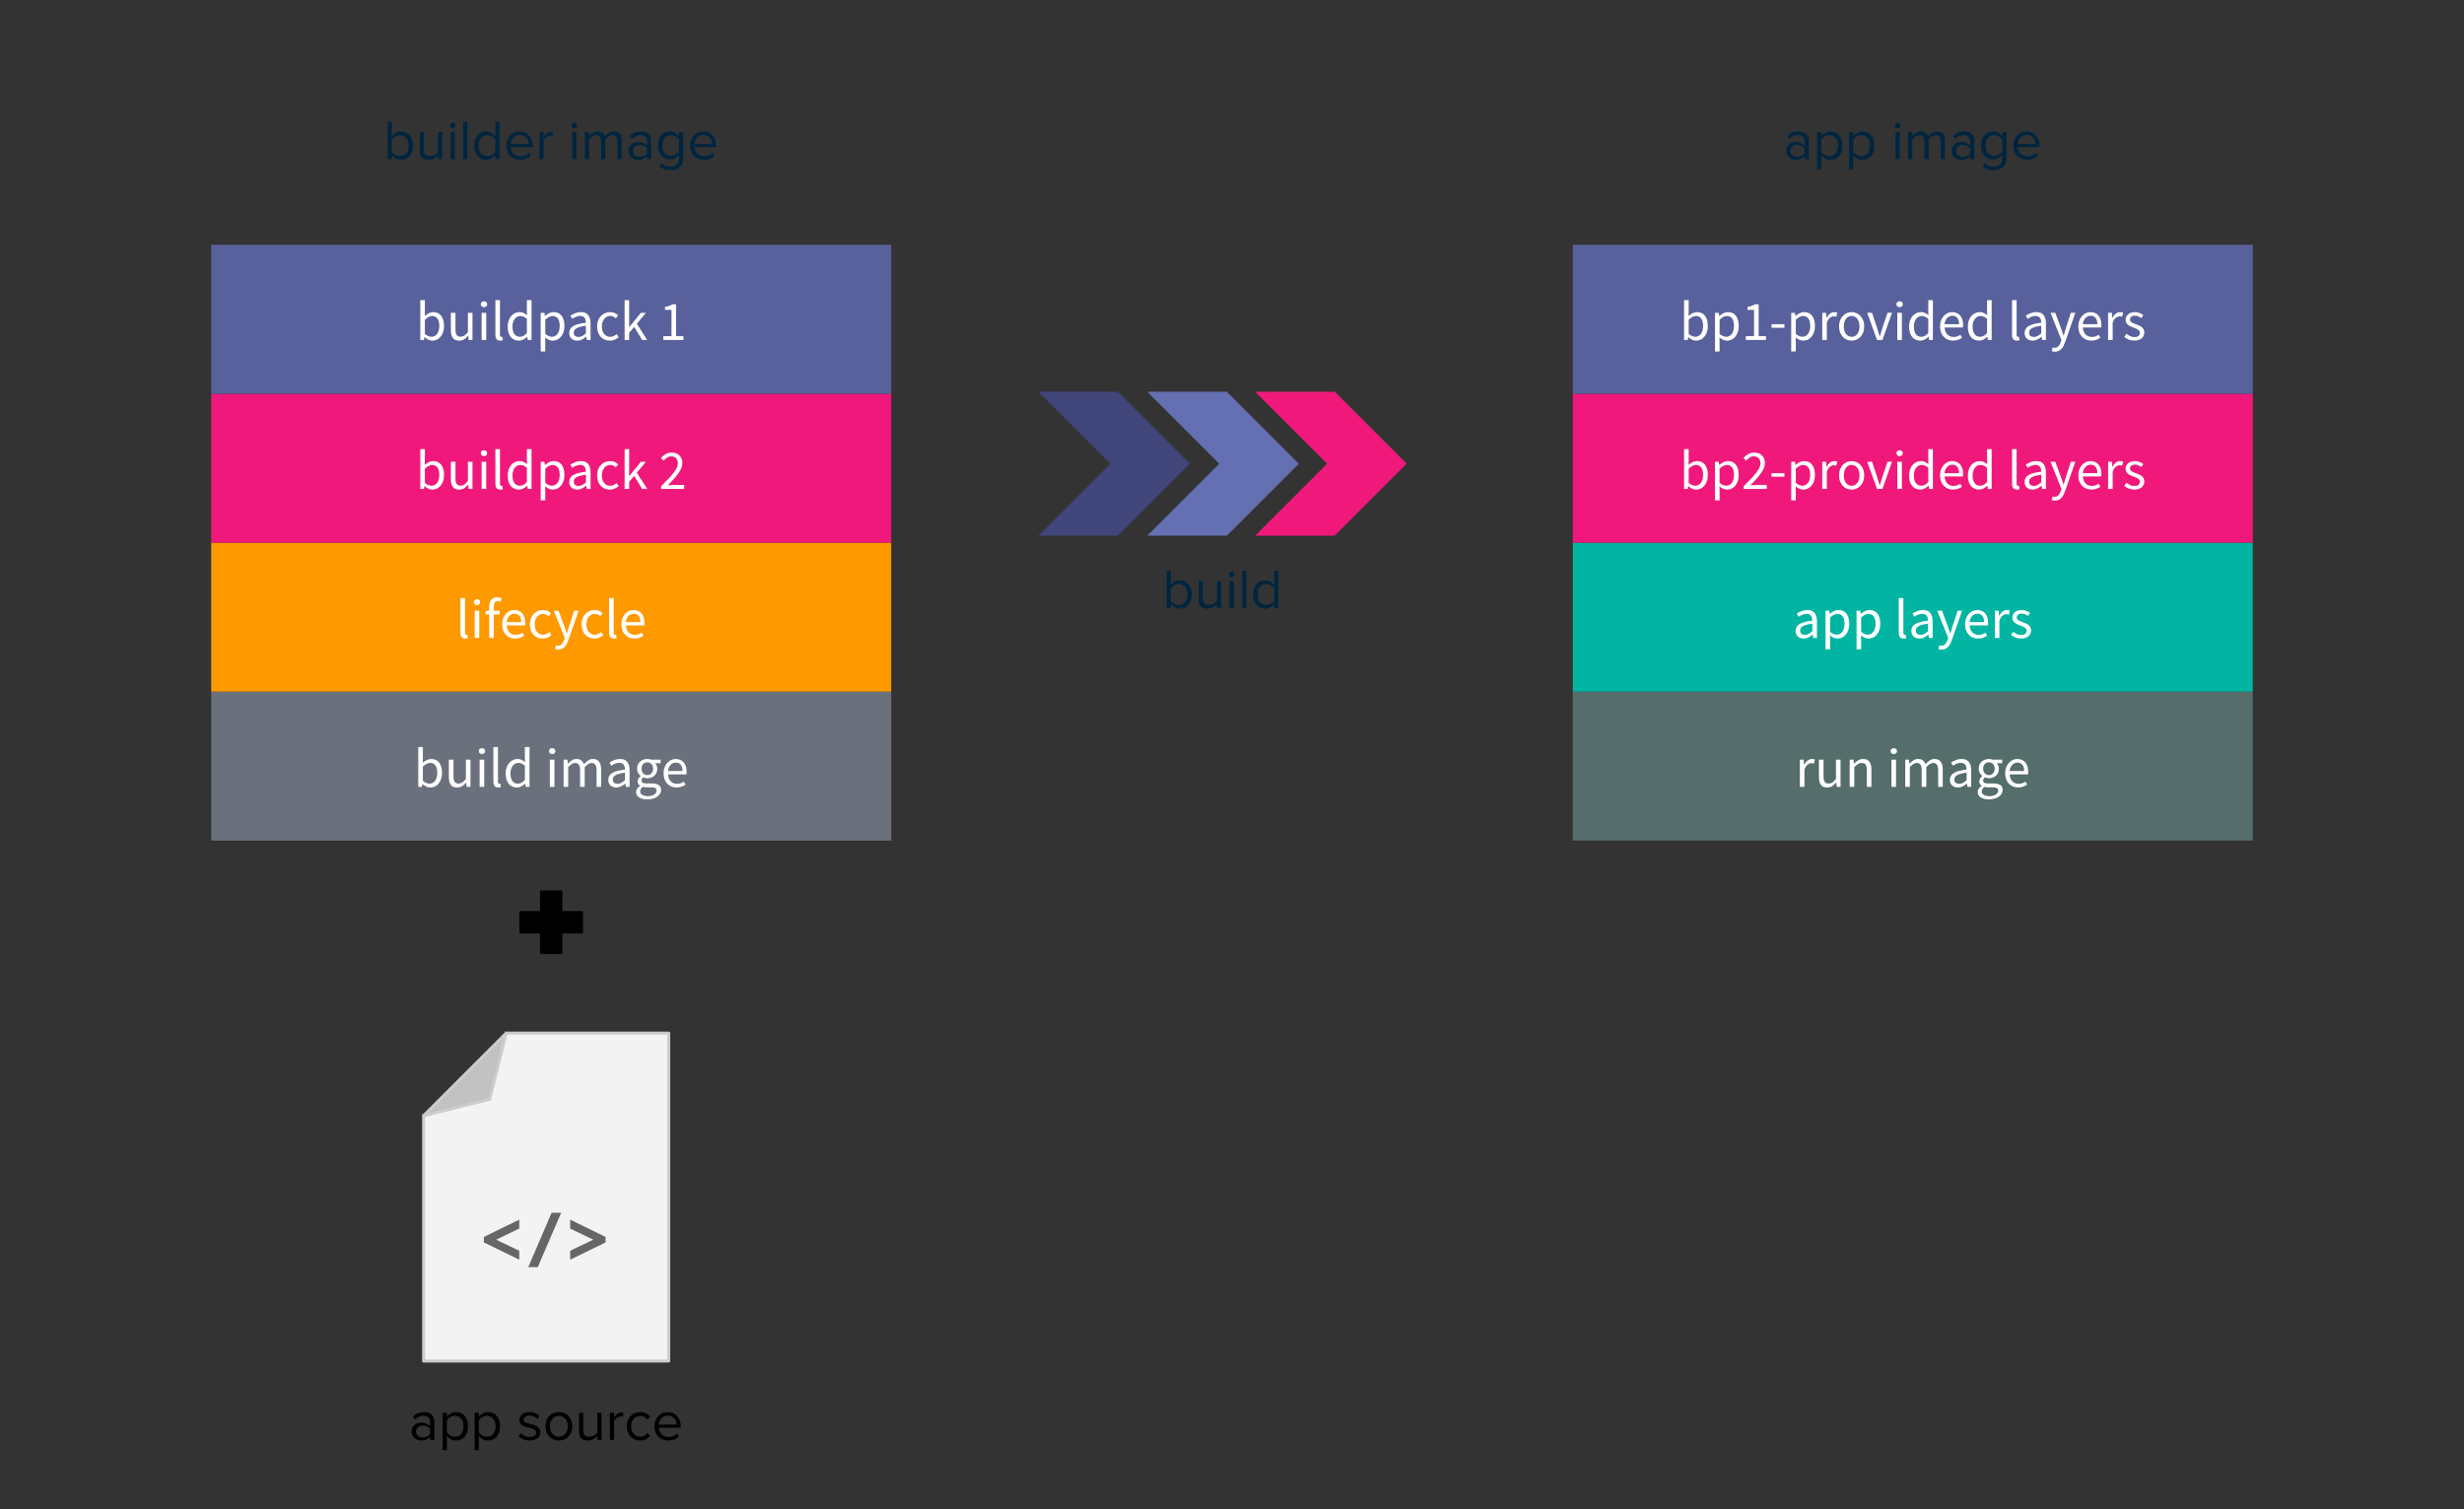 <svg xmlns="http://www.w3.org/2000/svg" xmlns:xlink="http://www.w3.org/1999/xlink" fill="none" stroke="none" stroke-linecap="square" stroke-miterlimit="10" version="1.1" viewBox="0 0 822.089 503.522"><rect x="0" y="0" width="822.089" height="503.522" fill="#333333" stroke="none"/><clipPath id="p.0"><path d="m0 0l822.089 0l0 503.522l-822.089 0l0 -503.522z" clip-rule="nonzero"/></clipPath><g clip-path="url(#p.0)"><path fill="#000" fill-opacity="0" fill-rule="evenodd" d="m0 0l822.089 0l0 503.522l-822.089 0z"/><path fill="#6a717c" fill-rule="evenodd" d="m70.47 230.745l226.864 0l0 49.696l-226.864 0z"/><path fill="#fff" fill-rule="nonzero" d="m143.573 262.732q-0.641 0 -1.328 -0.297q-0.672 -0.312 -1.266 -0.859l-0.062 0l-0.125 0.938l-1.234 0l0 -13.281l1.531 0l0 3.625l-0.047 1.641q0.625 -0.547 1.344 -0.906q0.734 -0.375 1.5 -0.375q0.875 0 1.547 0.328q0.672 0.328 1.125 0.938q0.469 0.609 0.688 1.453q0.234 0.844 0.234 1.891q0 1.156 -0.312 2.078q-0.312 0.906 -0.859 1.547q-0.531 0.641 -1.25 0.969q-0.703 0.312 -1.484 0.312zm-0.266 -1.281q0.562 0 1.031 -0.25q0.484 -0.25 0.828 -0.703q0.344 -0.469 0.531 -1.141q0.203 -0.672 0.203 -1.516q0 -0.734 -0.141 -1.344q-0.125 -0.625 -0.422 -1.062q-0.281 -0.438 -0.734 -0.672q-0.453 -0.25 -1.094 -0.25q-1.094 0 -2.422 1.234l0 4.75q0.594 0.516 1.172 0.734q0.594 0.219 1.047 0.219zm9.208 1.281q-1.453 0 -2.109 -0.891q-0.656 -0.891 -0.656 -2.656l0 -5.734l1.547 0l0 5.531q0 1.297 0.391 1.875q0.406 0.562 1.297 0.562q0.719 0 1.25 -0.359q0.547 -0.375 1.203 -1.172l0 -6.438l1.531 0l0 9.062l-1.281 0l-0.125 -1.422l-0.062 0q-0.625 0.75 -1.328 1.203q-0.703 0.438 -1.656 0.438zm7.508 -0.219l0 -9.062l1.531 0l0 9.062l-1.531 0zm0.781 -10.938q-0.453 0 -0.766 -0.281q-0.297 -0.281 -0.297 -0.703q0 -0.453 0.297 -0.719q0.312 -0.266 0.766 -0.266q0.453 0 0.75 0.266q0.312 0.266 0.312 0.719q0 0.422 -0.312 0.703q-0.297 0.281 -0.75 0.281zm5.433 11.156q-0.875 0 -1.25 -0.516q-0.375 -0.531 -0.375 -1.531l0 -11.453l1.531 0l0 11.562q0 0.375 0.125 0.531q0.141 0.141 0.297 0.141q0.078 0 0.141 0q0.062 0 0.203 -0.031l0.203 1.156q-0.156 0.078 -0.359 0.109q-0.203 0.031 -0.516 0.031zm6.226 0q-1.719 0 -2.734 -1.219q-1.016 -1.234 -1.016 -3.516q0 -1.094 0.328 -1.984q0.328 -0.891 0.859 -1.5q0.547 -0.625 1.25 -0.953q0.719 -0.344 1.5 -0.344q0.781 0 1.359 0.281q0.578 0.281 1.172 0.766l-0.062 -1.547l0 -3.484l1.547 0l0 13.281l-1.266 0l-0.141 -1.062l-0.047 0q-0.547 0.516 -1.25 0.906q-0.703 0.375 -1.5 0.375zm0.344 -1.281q0.625 0 1.188 -0.297q0.562 -0.312 1.125 -0.953l0 -4.734q-0.578 -0.531 -1.109 -0.734q-0.531 -0.219 -1.094 -0.219q-0.547 0 -1.031 0.25q-0.469 0.25 -0.828 0.719q-0.344 0.453 -0.547 1.094q-0.203 0.625 -0.203 1.406q0 1.641 0.641 2.562q0.656 0.906 1.859 0.906zm10.648 1.062l0 -9.062l1.531 0l0 9.062l-1.531 0zm0.781 -10.938q-0.453 0 -0.766 -0.281q-0.297 -0.281 -0.297 -0.703q0 -0.453 0.297 -0.719q0.312 -0.266 0.766 -0.266q0.453 0 0.75 0.266q0.312 0.266 0.312 0.719q0 0.422 -0.312 0.703q-0.297 0.281 -0.75 0.281zm3.808 10.938l0 -9.062l1.266 0l0.125 1.297l0.062 0q0.594 -0.641 1.297 -1.078q0.703 -0.453 1.516 -0.453q1.047 0 1.625 0.469q0.594 0.453 0.875 1.266q0.719 -0.781 1.438 -1.25q0.719 -0.484 1.547 -0.484q1.406 0 2.078 0.906q0.688 0.891 0.688 2.641l0 5.75l-1.531 0l0 -5.547q0 -1.281 -0.406 -1.844q-0.406 -0.578 -1.266 -0.578q-1.031 0 -2.281 1.406l0 6.562l-1.531 0l0 -5.547q0 -1.281 -0.406 -1.844q-0.406 -0.578 -1.297 -0.578q-1.016 0 -2.266 1.406l0 6.562l-1.531 0zm17.56 0.219q-1.141 0 -1.906 -0.672q-0.75 -0.672 -0.75 -1.891q0 -1.5 1.328 -2.281q1.328 -0.797 4.234 -1.125q0 -0.422 -0.094 -0.828q-0.078 -0.422 -0.281 -0.734q-0.203 -0.312 -0.578 -0.5q-0.359 -0.203 -0.906 -0.203q-0.797 0 -1.484 0.297q-0.688 0.297 -1.234 0.672l-0.594 -1.062q0.641 -0.422 1.547 -0.797q0.922 -0.391 2.016 -0.391q1.656 0 2.406 1.031q0.75 1.016 0.75 2.703l0 5.562l-1.266 0l-0.141 -1.078l-0.047 0q-0.656 0.531 -1.406 0.922q-0.734 0.375 -1.594 0.375zm0.438 -1.219q0.656 0 1.234 -0.312q0.578 -0.312 1.234 -0.906l0 -2.516q-1.141 0.141 -1.922 0.359q-0.766 0.203 -1.25 0.484q-0.469 0.266 -0.688 0.641q-0.203 0.359 -0.203 0.781q0 0.797 0.453 1.141q0.469 0.328 1.141 0.328zm9.934 5.172q-0.844 0 -1.531 -0.156q-0.688 -0.156 -1.188 -0.469q-0.5 -0.312 -0.766 -0.766q-0.266 -0.453 -0.266 -1.047q0 -0.578 0.344 -1.109q0.359 -0.516 0.984 -0.938l0 -0.078q-0.344 -0.203 -0.578 -0.562q-0.234 -0.375 -0.234 -0.906q0 -0.578 0.312 -1.0q0.328 -0.438 0.672 -0.688l0 -0.078q-0.438 -0.375 -0.812 -1.0q-0.359 -0.625 -0.359 -1.438q0 -0.75 0.266 -1.344q0.281 -0.594 0.75 -1.016q0.469 -0.422 1.094 -0.641q0.625 -0.234 1.312 -0.234q0.375 0 0.688 0.078q0.328 0.062 0.594 0.156l3.156 0l0 1.172l-1.875 0q0.328 0.312 0.531 0.797q0.219 0.484 0.219 1.062q0 0.734 -0.266 1.328q-0.25 0.578 -0.703 0.984q-0.438 0.391 -1.047 0.625q-0.609 0.219 -1.297 0.219q-0.344 0 -0.703 -0.078q-0.344 -0.094 -0.656 -0.234q-0.25 0.203 -0.422 0.453q-0.156 0.25 -0.156 0.625q0 0.438 0.328 0.719q0.344 0.266 1.266 0.266l1.75 0q1.594 0 2.375 0.516q0.797 0.516 0.797 1.656q0 0.625 -0.312 1.188q-0.312 0.578 -0.922 1.0q-0.594 0.438 -1.438 0.688q-0.844 0.25 -1.906 0.25zm0 -8.078q0.391 0 0.734 -0.141q0.344 -0.156 0.609 -0.422q0.281 -0.281 0.422 -0.688q0.156 -0.406 0.156 -0.906q0 -1.016 -0.562 -1.562q-0.562 -0.547 -1.359 -0.547q-0.812 0 -1.375 0.547q-0.547 0.547 -0.547 1.562q0 0.5 0.141 0.906q0.156 0.406 0.422 0.688q0.266 0.266 0.609 0.422q0.359 0.141 0.75 0.141zm0.219 7.016q0.656 0 1.188 -0.156q0.531 -0.156 0.906 -0.406q0.375 -0.25 0.578 -0.594q0.203 -0.328 0.203 -0.688q0 -0.625 -0.469 -0.875q-0.469 -0.234 -1.359 -0.234l-1.562 0q-0.266 0 -0.578 -0.031q-0.297 -0.031 -0.609 -0.125q-0.484 0.359 -0.703 0.75q-0.219 0.391 -0.219 0.781q0 0.719 0.688 1.141q0.703 0.438 1.938 0.438zm9.532 -2.891q-0.906 0 -1.703 -0.312q-0.797 -0.328 -1.391 -0.938q-0.578 -0.609 -0.922 -1.484q-0.328 -0.875 -0.328 -2.0q0 -1.125 0.344 -2.0q0.344 -0.891 0.906 -1.5q0.578 -0.625 1.297 -0.953q0.734 -0.328 1.516 -0.328q0.859 0 1.531 0.312q0.688 0.297 1.141 0.859q0.469 0.547 0.703 1.344q0.25 0.781 0.25 1.75q0 0.234 -0.016 0.469q0 0.234 -0.047 0.406l-6.109 0q0.094 1.453 0.891 2.312q0.812 0.844 2.125 0.844q0.656 0 1.203 -0.203q0.547 -0.203 1.062 -0.516l0.531 1.016q-0.594 0.375 -1.328 0.656q-0.719 0.266 -1.656 0.266zm-2.859 -5.484l4.859 0q0 -1.375 -0.594 -2.094q-0.578 -0.719 -1.641 -0.719q-0.484 0 -0.938 0.188q-0.438 0.188 -0.797 0.547q-0.344 0.359 -0.578 0.891q-0.234 0.516 -0.312 1.188z"/><path fill="#f90" fill-rule="evenodd" d="m70.47 181.049l226.864 0l0 49.696l-226.864 0z"/><path fill="#fff" fill-rule="nonzero" d="m155.24 213.036q-0.875 0 -1.25 -0.516q-0.375 -0.531 -0.375 -1.531l0 -11.453l1.531 0l0 11.562q0 0.375 0.125 0.531q0.141 0.141 0.297 0.141q0.078 0 0.141 0q0.062 0 0.203 -0.031l0.203 1.156q-0.156 0.078 -0.359 0.109q-0.203 0.031 -0.516 0.031zm3.132 -0.219l0 -9.062l1.531 0l0 9.062l-1.531 0zm0.781 -10.938q-0.453 0 -0.766 -0.281q-0.297 -0.281 -0.297 -0.703q0 -0.453 0.297 -0.719q0.312 -0.266 0.766 -0.266q0.453 0 0.75 0.266q0.312 0.266 0.312 0.719q0 0.422 -0.312 0.703q-0.297 0.281 -0.75 0.281zm4.074 10.938l0 -7.812l-1.234 0l0 -1.156l1.234 -0.094l0 -1.438q0 -1.406 0.641 -2.203q0.641 -0.797 2.0 -0.797q0.438 0 0.812 0.078q0.391 0.078 0.703 0.219l-0.344 1.172q-0.5 -0.219 -1.016 -0.219q-1.266 0 -1.266 1.75l0 1.438l1.922 0l0 1.25l-1.922 0l0 7.812l-1.531 0zm8.667 0.219q-0.906 0 -1.703 -0.312q-0.797 -0.328 -1.391 -0.938q-0.578 -0.609 -0.922 -1.484q-0.328 -0.875 -0.328 -2.0q0 -1.125 0.344 -2.0q0.344 -0.891 0.906 -1.5q0.578 -0.625 1.297 -0.953q0.734 -0.328 1.516 -0.328q0.859 0 1.531 0.312q0.688 0.297 1.141 0.859q0.469 0.547 0.703 1.344q0.25 0.781 0.25 1.75q0 0.234 -0.016 0.469q0 0.234 -0.047 0.406l-6.109 0q0.094 1.453 0.891 2.312q0.812 0.844 2.125 0.844q0.656 0 1.203 -0.203q0.547 -0.203 1.062 -0.516l0.531 1.016q-0.594 0.375 -1.328 0.656q-0.719 0.266 -1.656 0.266zm-2.859 -5.484l4.859 0q0 -1.375 -0.594 -2.094q-0.578 -0.719 -1.641 -0.719q-0.484 0 -0.938 0.188q-0.438 0.188 -0.797 0.547q-0.344 0.359 -0.578 0.891q-0.234 0.516 -0.312 1.188zm12.019 5.484q-0.891 0 -1.672 -0.312q-0.781 -0.312 -1.359 -0.922q-0.562 -0.609 -0.891 -1.484q-0.328 -0.891 -0.328 -2.016q0 -1.141 0.344 -2.016q0.359 -0.891 0.953 -1.5q0.609 -0.625 1.391 -0.938q0.797 -0.328 1.672 -0.328q0.906 0 1.531 0.328q0.641 0.312 1.125 0.734l-0.781 1.016q-0.391 -0.359 -0.828 -0.578q-0.438 -0.219 -0.984 -0.219q-0.609 0 -1.141 0.25q-0.516 0.25 -0.891 0.719q-0.375 0.469 -0.594 1.109q-0.219 0.641 -0.219 1.422q0 0.781 0.203 1.422q0.219 0.625 0.578 1.094q0.359 0.453 0.875 0.703q0.531 0.25 1.156 0.25q0.625 0 1.156 -0.266q0.531 -0.266 0.969 -0.641l0.672 1.016q-0.625 0.547 -1.375 0.859q-0.734 0.297 -1.562 0.297zm5.182 3.688q-0.312 0 -0.578 -0.047q-0.25 -0.047 -0.484 -0.141l0.312 -1.219q0.141 0.031 0.328 0.078q0.188 0.047 0.359 0.047q0.781 0 1.266 -0.547q0.5 -0.547 0.781 -1.391l0.203 -0.672l-3.641 -9.078l1.594 0l1.844 5.016q0.203 0.594 0.438 1.266q0.234 0.656 0.438 1.281l0.078 0q0.203 -0.609 0.391 -1.281q0.188 -0.672 0.375 -1.266l1.625 -5.016l1.484 0l-3.406 9.812q-0.25 0.672 -0.547 1.25q-0.297 0.578 -0.703 1.0q-0.406 0.422 -0.938 0.656q-0.516 0.25 -1.219 0.25zm12.075 -3.688q-0.891 0 -1.672 -0.312q-0.781 -0.312 -1.359 -0.922q-0.562 -0.609 -0.891 -1.484q-0.328 -0.891 -0.328 -2.016q0 -1.141 0.344 -2.016q0.359 -0.891 0.953 -1.5q0.609 -0.625 1.391 -0.938q0.797 -0.328 1.672 -0.328q0.906 0 1.531 0.328q0.641 0.312 1.125 0.734l-0.781 1.016q-0.391 -0.359 -0.828 -0.578q-0.438 -0.219 -0.984 -0.219q-0.609 0 -1.141 0.25q-0.516 0.25 -0.891 0.719q-0.375 0.469 -0.594 1.109q-0.219 0.641 -0.219 1.422q0 0.781 0.203 1.422q0.219 0.625 0.578 1.094q0.359 0.453 0.875 0.703q0.531 0.25 1.156 0.25q0.625 0 1.156 -0.266q0.531 -0.266 0.969 -0.641l0.672 1.016q-0.625 0.547 -1.375 0.859q-0.734 0.297 -1.562 0.297zm6.554 0q-0.875 0 -1.25 -0.516q-0.375 -0.531 -0.375 -1.531l0 -11.453l1.531 0l0 11.562q0 0.375 0.125 0.531q0.141 0.141 0.297 0.141q0.078 0 0.141 0q0.062 0 0.203 -0.031l0.203 1.156q-0.156 0.078 -0.359 0.109q-0.203 0.031 -0.516 0.031zm6.804 0q-0.906 0 -1.703 -0.312q-0.797 -0.328 -1.391 -0.938q-0.578 -0.609 -0.922 -1.484q-0.328 -0.875 -0.328 -2.0q0 -1.125 0.344 -2.0q0.344 -0.891 0.906 -1.5q0.578 -0.625 1.297 -0.953q0.734 -0.328 1.516 -0.328q0.859 0 1.531 0.312q0.688 0.297 1.141 0.859q0.469 0.547 0.703 1.344q0.25 0.781 0.25 1.75q0 0.234 -0.016 0.469q0 0.234 -0.047 0.406l-6.109 0q0.094 1.453 0.891 2.312q0.812 0.844 2.125 0.844q0.656 0 1.203 -0.203q0.547 -0.203 1.062 -0.516l0.531 1.016q-0.594 0.375 -1.328 0.656q-0.719 0.266 -1.656 0.266zm-2.859 -5.484l4.859 0q0 -1.375 -0.594 -2.094q-0.578 -0.719 -1.641 -0.719q-0.484 0 -0.938 0.188q-0.438 0.188 -0.797 0.547q-0.344 0.359 -0.578 0.891q-0.234 0.516 -0.312 1.188z"/><path fill="#f0197b" fill-rule="evenodd" d="m70.47 131.353l226.864 0l0 49.696l-226.864 0z"/><path fill="#fff" fill-rule="nonzero" d="m144.245 163.34q-0.641 0 -1.328 -0.297q-0.672 -0.312 -1.266 -0.859l-0.062 0l-0.125 0.938l-1.234 0l0 -13.281l1.531 0l0 3.625l-0.047 1.641q0.625 -0.547 1.344 -0.906q0.734 -0.375 1.5 -0.375q0.875 0 1.547 0.328q0.672 0.328 1.125 0.938q0.469 0.609 0.688 1.453q0.234 0.844 0.234 1.891q0 1.156 -0.312 2.078q-0.312 0.906 -0.859 1.547q-0.531 0.641 -1.25 0.969q-0.703 0.312 -1.484 0.312zm-0.266 -1.281q0.562 0 1.031 -0.25q0.484 -0.25 0.828 -0.703q0.344 -0.469 0.531 -1.141q0.203 -0.672 0.203 -1.516q0 -0.734 -0.141 -1.344q-0.125 -0.625 -0.422 -1.062q-0.281 -0.438 -0.734 -0.672q-0.453 -0.25 -1.094 -0.25q-1.094 0 -2.422 1.234l0 4.75q0.594 0.516 1.172 0.734q0.594 0.219 1.047 0.219zm9.208 1.281q-1.453 0 -2.109 -0.891q-0.656 -0.891 -0.656 -2.656l0 -5.734l1.547 0l0 5.531q0 1.297 0.391 1.875q0.406 0.562 1.297 0.562q0.719 0 1.25 -0.359q0.547 -0.375 1.203 -1.172l0 -6.438l1.531 0l0 9.062l-1.281 0l-0.125 -1.422l-0.062 0q-0.625 0.75 -1.328 1.203q-0.703 0.438 -1.656 0.438zm7.508 -0.219l0 -9.062l1.531 0l0 9.062l-1.531 0zm0.781 -10.938q-0.453 0 -0.766 -0.281q-0.297 -0.281 -0.297 -0.703q0 -0.453 0.297 -0.719q0.312 -0.266 0.766 -0.266q0.453 0 0.75 0.266q0.312 0.266 0.312 0.719q0 0.422 -0.312 0.703q-0.297 0.281 -0.75 0.281zm5.433 11.156q-0.875 0 -1.25 -0.516q-0.375 -0.531 -0.375 -1.531l0 -11.453l1.531 0l0 11.562q0 0.375 0.125 0.531q0.141 0.141 0.297 0.141q0.078 0 0.141 0q0.062 0 0.203 -0.031l0.203 1.156q-0.156 0.078 -0.359 0.109q-0.203 0.031 -0.516 0.031zm6.226 0q-1.719 0 -2.734 -1.219q-1.016 -1.234 -1.016 -3.516q0 -1.094 0.328 -1.984q0.328 -0.891 0.859 -1.5q0.547 -0.625 1.25 -0.953q0.719 -0.344 1.5 -0.344q0.781 0 1.359 0.281q0.578 0.281 1.172 0.766l-0.062 -1.547l0 -3.484l1.547 0l0 13.281l-1.266 0l-0.141 -1.062l-0.047 0q-0.547 0.516 -1.25 0.906q-0.703 0.375 -1.5 0.375zm0.344 -1.281q0.625 0 1.188 -0.297q0.562 -0.312 1.125 -0.953l0 -4.734q-0.578 -0.531 -1.109 -0.734q-0.531 -0.219 -1.094 -0.219q-0.547 0 -1.031 0.25q-0.469 0.25 -0.828 0.719q-0.344 0.453 -0.547 1.094q-0.203 0.625 -0.203 1.406q0 1.641 0.641 2.562q0.656 0.906 1.859 0.906zm6.917 4.891l0 -12.891l1.266 0l0.125 1.047l0.062 0q0.609 -0.531 1.344 -0.906q0.75 -0.375 1.547 -0.375q0.875 0 1.547 0.328q0.672 0.328 1.125 0.938q0.453 0.609 0.672 1.453q0.234 0.844 0.234 1.906q0 1.172 -0.312 2.078q-0.312 0.891 -0.859 1.531q-0.531 0.641 -1.25 0.969q-0.703 0.312 -1.484 0.312q-0.641 0 -1.266 -0.266q-0.625 -0.281 -1.266 -0.781l0.047 1.594l0 3.062l-1.531 0zm3.75 -4.891q0.562 0 1.031 -0.25q0.484 -0.25 0.828 -0.703q0.344 -0.469 0.531 -1.141q0.203 -0.672 0.203 -1.516q0 -0.734 -0.141 -1.344q-0.125 -0.625 -0.422 -1.062q-0.281 -0.438 -0.734 -0.672q-0.453 -0.25 -1.094 -0.25q-0.578 0 -1.172 0.312q-0.578 0.312 -1.25 0.922l0 4.75q0.609 0.516 1.188 0.734q0.578 0.219 1.031 0.219zm8.437 1.281q-1.141 0 -1.906 -0.672q-0.75 -0.672 -0.75 -1.891q0 -1.5 1.328 -2.281q1.328 -0.797 4.234 -1.125q0 -0.422 -0.094 -0.828q-0.078 -0.422 -0.281 -0.734q-0.203 -0.312 -0.578 -0.5q-0.359 -0.203 -0.906 -0.203q-0.797 0 -1.484 0.297q-0.688 0.297 -1.234 0.672l-0.594 -1.062q0.641 -0.422 1.547 -0.797q0.922 -0.391 2.016 -0.391q1.656 0 2.406 1.031q0.75 1.016 0.75 2.703l0 5.562l-1.266 0l-0.141 -1.078l-0.047 0q-0.656 0.531 -1.406 0.922q-0.734 0.375 -1.594 0.375zm0.438 -1.219q0.656 0 1.234 -0.312q0.578 -0.312 1.234 -0.906l0 -2.516q-1.141 0.141 -1.922 0.359q-0.766 0.203 -1.25 0.484q-0.469 0.266 -0.688 0.641q-0.203 0.359 -0.203 0.781q0 0.797 0.453 1.141q0.469 0.328 1.141 0.328zm10.45 1.219q-0.891 0 -1.672 -0.312q-0.781 -0.312 -1.359 -0.922q-0.562 -0.609 -0.891 -1.484q-0.328 -0.891 -0.328 -2.016q0 -1.141 0.344 -2.016q0.359 -0.891 0.953 -1.5q0.609 -0.625 1.391 -0.938q0.797 -0.328 1.672 -0.328q0.906 0 1.531 0.328q0.641 0.312 1.125 0.734l-0.781 1.016q-0.391 -0.359 -0.828 -0.578q-0.438 -0.219 -0.984 -0.219q-0.609 0 -1.141 0.25q-0.516 0.25 -0.891 0.719q-0.375 0.469 -0.594 1.109q-0.219 0.641 -0.219 1.422q0 0.781 0.203 1.422q0.219 0.625 0.578 1.094q0.359 0.453 0.875 0.703q0.531 0.25 1.156 0.25q0.625 0 1.156 -0.266q0.531 -0.266 0.969 -0.641l0.672 1.016q-0.625 0.547 -1.375 0.859q-0.734 0.297 -1.562 0.297zm4.929 -0.219l0 -13.281l1.516 0l0 8.984l0.047 0l3.859 -4.766l1.703 0l-3.047 3.641l3.453 5.422l-1.672 0l-2.656 -4.359l-1.688 1.969l0 2.391l-1.516 0zm12.185 0l0 -0.922q1.344 -1.328 2.375 -2.406q1.047 -1.094 1.75 -2.016q0.719 -0.922 1.094 -1.688q0.375 -0.781 0.375 -1.516q0 -1.031 -0.562 -1.672q-0.562 -0.656 -1.703 -0.656q-0.734 0 -1.375 0.422q-0.625 0.422 -1.156 1.016l-0.875 -0.875q0.75 -0.828 1.578 -1.312q0.844 -0.5 2.016 -0.5q1.672 0 2.609 0.969q0.953 0.953 0.953 2.531q0 0.844 -0.359 1.703q-0.359 0.844 -1.0 1.75q-0.641 0.906 -1.531 1.891q-0.891 0.969 -1.953 2.062q0.484 -0.031 1.0 -0.062q0.531 -0.047 1.0 -0.047l3.453 0l0 1.328l-7.688 0z"/><path fill="#58619c" fill-rule="evenodd" d="m70.47 81.657l226.864 0l0 49.696l-226.864 0z"/><path fill="#fff" fill-rule="nonzero" d="m144.245 113.644q-0.641 0 -1.328 -0.297q-0.672 -0.312 -1.266 -0.859l-0.062 0l-0.125 0.938l-1.234 0l0 -13.281l1.531 0l0 3.625l-0.047 1.641q0.625 -0.547 1.344 -0.906q0.734 -0.375 1.5 -0.375q0.875 0 1.547 0.328q0.672 0.328 1.125 0.938q0.469 0.609 0.688 1.453q0.234 0.844 0.234 1.891q0 1.156 -0.312 2.078q-0.312 0.906 -0.859 1.547q-0.531 0.641 -1.25 0.969q-0.703 0.312 -1.484 0.312zm-0.266 -1.281q0.562 0 1.031 -0.25q0.484 -0.25 0.828 -0.703q0.344 -0.469 0.531 -1.141q0.203 -0.672 0.203 -1.516q0 -0.734 -0.141 -1.344q-0.125 -0.625 -0.422 -1.062q-0.281 -0.438 -0.734 -0.672q-0.453 -0.25 -1.094 -0.25q-1.094 0 -2.422 1.234l0 4.75q0.594 0.516 1.172 0.734q0.594 0.219 1.047 0.219zm9.208 1.281q-1.453 0 -2.109 -0.891q-0.656 -0.891 -0.656 -2.656l0 -5.734l1.547 0l0 5.531q0 1.297 0.391 1.875q0.406 0.562 1.297 0.562q0.719 0 1.25 -0.359q0.547 -0.375 1.203 -1.172l0 -6.438l1.531 0l0 9.062l-1.281 0l-0.125 -1.422l-0.062 0q-0.625 0.75 -1.328 1.203q-0.703 0.438 -1.656 0.438zm7.508 -0.219l0 -9.062l1.531 0l0 9.062l-1.531 0zm0.781 -10.938q-0.453 0 -0.766 -0.281q-0.297 -0.281 -0.297 -0.703q0 -0.453 0.297 -0.719q0.312 -0.266 0.766 -0.266q0.453 0 0.75 0.266q0.312 0.266 0.312 0.719q0 0.422 -0.312 0.703q-0.297 0.281 -0.75 0.281zm5.433 11.156q-0.875 0 -1.25 -0.516q-0.375 -0.531 -0.375 -1.531l0 -11.453l1.531 0l0 11.562q0 0.375 0.125 0.531q0.141 0.141 0.297 0.141q0.078 0 0.141 0q0.062 0 0.203 -0.031l0.203 1.156q-0.156 0.078 -0.359 0.109q-0.203 0.031 -0.516 0.031zm6.226 0q-1.719 0 -2.734 -1.219q-1.016 -1.234 -1.016 -3.516q0 -1.094 0.328 -1.984q0.328 -0.891 0.859 -1.5q0.547 -0.625 1.25 -0.953q0.719 -0.344 1.5 -0.344q0.781 0 1.359 0.281q0.578 0.281 1.172 0.766l-0.062 -1.547l0 -3.484l1.547 0l0 13.281l-1.266 0l-0.141 -1.062l-0.047 0q-0.547 0.516 -1.25 0.906q-0.703 0.375 -1.5 0.375zm0.344 -1.281q0.625 0 1.188 -0.297q0.562 -0.312 1.125 -0.953l0 -4.734q-0.578 -0.531 -1.109 -0.734q-0.531 -0.219 -1.094 -0.219q-0.547 0 -1.031 0.25q-0.469 0.25 -0.828 0.719q-0.344 0.453 -0.547 1.094q-0.203 0.625 -0.203 1.406q0 1.641 0.641 2.562q0.656 0.906 1.859 0.906zm6.917 4.891l0 -12.891l1.266 0l0.125 1.047l0.062 0q0.609 -0.531 1.344 -0.906q0.75 -0.375 1.547 -0.375q0.875 0 1.547 0.328q0.672 0.328 1.125 0.938q0.453 0.609 0.672 1.453q0.234 0.844 0.234 1.906q0 1.172 -0.312 2.078q-0.312 0.891 -0.859 1.531q-0.531 0.641 -1.25 0.969q-0.703 0.312 -1.484 0.312q-0.641 0 -1.266 -0.266q-0.625 -0.281 -1.266 -0.781l0.047 1.594l0 3.062l-1.531 0zm3.75 -4.891q0.562 0 1.031 -0.25q0.484 -0.25 0.828 -0.703q0.344 -0.469 0.531 -1.141q0.203 -0.672 0.203 -1.516q0 -0.734 -0.141 -1.344q-0.125 -0.625 -0.422 -1.062q-0.281 -0.438 -0.734 -0.672q-0.453 -0.25 -1.094 -0.25q-0.578 0 -1.172 0.312q-0.578 0.312 -1.25 0.922l0 4.75q0.609 0.516 1.188 0.734q0.578 0.219 1.031 0.219zm8.437 1.281q-1.141 0 -1.906 -0.672q-0.75 -0.672 -0.75 -1.891q0 -1.5 1.328 -2.281q1.328 -0.797 4.234 -1.125q0 -0.422 -0.094 -0.828q-0.078 -0.422 -0.281 -0.734q-0.203 -0.312 -0.578 -0.5q-0.359 -0.203 -0.906 -0.203q-0.797 0 -1.484 0.297q-0.688 0.297 -1.234 0.672l-0.594 -1.062q0.641 -0.422 1.547 -0.797q0.922 -0.391 2.016 -0.391q1.656 0 2.406 1.031q0.75 1.016 0.75 2.703l0 5.562l-1.266 0l-0.141 -1.078l-0.047 0q-0.656 0.531 -1.406 0.922q-0.734 0.375 -1.594 0.375zm0.438 -1.219q0.656 0 1.234 -0.312q0.578 -0.312 1.234 -0.906l0 -2.516q-1.141 0.141 -1.922 0.359q-0.766 0.203 -1.25 0.484q-0.469 0.266 -0.688 0.641q-0.203 0.359 -0.203 0.781q0 0.797 0.453 1.141q0.469 0.328 1.141 0.328zm10.45 1.219q-0.891 0 -1.672 -0.312q-0.781 -0.312 -1.359 -0.922q-0.562 -0.609 -0.891 -1.484q-0.328 -0.891 -0.328 -2.016q0 -1.141 0.344 -2.016q0.359 -0.891 0.953 -1.5q0.609 -0.625 1.391 -0.938q0.797 -0.328 1.672 -0.328q0.906 0 1.531 0.328q0.641 0.312 1.125 0.734l-0.781 1.016q-0.391 -0.359 -0.828 -0.578q-0.438 -0.219 -0.984 -0.219q-0.609 0 -1.141 0.25q-0.516 0.25 -0.891 0.719q-0.375 0.469 -0.594 1.109q-0.219 0.641 -0.219 1.422q0 0.781 0.203 1.422q0.219 0.625 0.578 1.094q0.359 0.453 0.875 0.703q0.531 0.25 1.156 0.25q0.625 0 1.156 -0.266q0.531 -0.266 0.969 -0.641l0.672 1.016q-0.625 0.547 -1.375 0.859q-0.734 0.297 -1.562 0.297zm4.929 -0.219l0 -13.281l1.516 0l0 8.984l0.047 0l3.859 -4.766l1.703 0l-3.047 3.641l3.453 5.422l-1.672 0l-2.656 -4.359l-1.688 1.969l0 2.391l-1.516 0zm12.904 0l0 -1.266l2.734 0l0 -8.766l-2.172 0l0 -1.0q0.828 -0.141 1.422 -0.359q0.609 -0.219 1.094 -0.516l1.188 0l0 10.641l2.453 0l0 1.266l-6.719 0z"/><path fill="#556d6b" fill-rule="evenodd" d="m524.756 230.745l226.864 0l0 49.696l-226.864 0z"/><path fill="#fff" fill-rule="nonzero" d="m600.513 262.513l0 -9.062l1.266 0l0.125 1.641l0.062 0q0.469 -0.859 1.125 -1.359q0.672 -0.516 1.453 -0.516q0.531 0 0.969 0.188l-0.297 1.344q-0.234 -0.062 -0.422 -0.094q-0.172 -0.047 -0.453 -0.047q-0.578 0 -1.203 0.469q-0.625 0.453 -1.094 1.609l0 5.828l-1.531 0zm9.114 0.219q-1.453 0 -2.109 -0.891q-0.656 -0.891 -0.656 -2.656l0 -5.734l1.547 0l0 5.531q0 1.297 0.391 1.875q0.406 0.562 1.297 0.562q0.719 0 1.25 -0.359q0.547 -0.375 1.203 -1.172l0 -6.438l1.531 0l0 9.062l-1.281 0l-0.125 -1.422l-0.062 0q-0.625 0.75 -1.328 1.203q-0.703 0.438 -1.656 0.438zm7.508 -0.219l0 -9.062l1.266 0l0.125 1.297l0.062 0q0.656 -0.641 1.375 -1.078q0.719 -0.453 1.672 -0.453q1.438 0 2.094 0.906q0.656 0.891 0.656 2.641l0 5.75l-1.531 0l0 -5.547q0 -1.281 -0.406 -1.844q-0.406 -0.578 -1.297 -0.578q-0.719 0 -1.266 0.359q-0.531 0.359 -1.219 1.047l0 6.562l-1.531 0zm13.936 0l0 -9.062l1.531 0l0 9.062l-1.531 0zm0.781 -10.938q-0.453 0 -0.766 -0.281q-0.297 -0.281 -0.297 -0.703q0 -0.453 0.297 -0.719q0.312 -0.266 0.766 -0.266q0.453 0 0.75 0.266q0.312 0.266 0.312 0.719q0 0.422 -0.312 0.703q-0.297 0.281 -0.75 0.281zm3.808 10.938l0 -9.062l1.266 0l0.125 1.297l0.062 0q0.594 -0.641 1.297 -1.078q0.703 -0.453 1.516 -0.453q1.047 0 1.625 0.469q0.594 0.453 0.875 1.266q0.719 -0.781 1.438 -1.25q0.719 -0.484 1.547 -0.484q1.406 0 2.078 0.906q0.688 0.891 0.688 2.641l0 5.75l-1.531 0l0 -5.547q0 -1.281 -0.406 -1.844q-0.406 -0.578 -1.266 -0.578q-1.031 0 -2.281 1.406l0 6.562l-1.531 0l0 -5.547q0 -1.281 -0.406 -1.844q-0.406 -0.578 -1.297 -0.578q-1.016 0 -2.266 1.406l0 6.562l-1.531 0zm17.56 0.219q-1.141 0 -1.906 -0.672q-0.75 -0.672 -0.75 -1.891q0 -1.5 1.328 -2.281q1.328 -0.797 4.234 -1.125q0 -0.422 -0.094 -0.828q-0.078 -0.422 -0.281 -0.734q-0.203 -0.312 -0.578 -0.5q-0.359 -0.203 -0.906 -0.203q-0.797 0 -1.484 0.297q-0.688 0.297 -1.234 0.672l-0.594 -1.062q0.641 -0.422 1.547 -0.797q0.922 -0.391 2.016 -0.391q1.656 0 2.406 1.031q0.75 1.016 0.75 2.703l0 5.562l-1.266 0l-0.141 -1.078l-0.047 0q-0.656 0.531 -1.406 0.922q-0.734 0.375 -1.594 0.375zm0.438 -1.219q0.656 0 1.234 -0.312q0.578 -0.312 1.234 -0.906l0 -2.516q-1.141 0.141 -1.922 0.359q-0.766 0.203 -1.25 0.484q-0.469 0.266 -0.688 0.641q-0.203 0.359 -0.203 0.781q0 0.797 0.453 1.141q0.469 0.328 1.141 0.328zm9.934 5.172q-0.844 0 -1.531 -0.156q-0.688 -0.156 -1.188 -0.469q-0.5 -0.312 -0.766 -0.766q-0.266 -0.453 -0.266 -1.047q0 -0.578 0.344 -1.109q0.359 -0.516 0.984 -0.938l0 -0.078q-0.344 -0.203 -0.578 -0.562q-0.234 -0.375 -0.234 -0.906q0 -0.578 0.312 -1.0q0.328 -0.438 0.672 -0.688l0 -0.078q-0.438 -0.375 -0.812 -1.0q-0.359 -0.625 -0.359 -1.438q0 -0.75 0.266 -1.344q0.281 -0.594 0.75 -1.016q0.469 -0.422 1.094 -0.641q0.625 -0.234 1.312 -0.234q0.375 0 0.688 0.078q0.328 0.062 0.594 0.156l3.156 0l0 1.172l-1.875 0q0.328 0.312 0.531 0.797q0.219 0.484 0.219 1.062q0 0.734 -0.266 1.328q-0.25 0.578 -0.703 0.984q-0.438 0.391 -1.047 0.625q-0.609 0.219 -1.297 0.219q-0.344 0 -0.703 -0.078q-0.344 -0.094 -0.656 -0.234q-0.25 0.203 -0.422 0.453q-0.156 0.25 -0.156 0.625q0 0.438 0.328 0.719q0.344 0.266 1.266 0.266l1.75 0q1.594 0 2.375 0.516q0.797 0.516 0.797 1.656q0 0.625 -0.312 1.188q-0.312 0.578 -0.922 1.0q-0.594 0.438 -1.438 0.688q-0.844 0.25 -1.906 0.25zm0 -8.078q0.391 0 0.734 -0.141q0.344 -0.156 0.609 -0.422q0.281 -0.281 0.422 -0.688q0.156 -0.406 0.156 -0.906q0 -1.016 -0.562 -1.562q-0.562 -0.547 -1.359 -0.547q-0.812 0 -1.375 0.547q-0.547 0.547 -0.547 1.562q0 0.5 0.141 0.906q0.156 0.406 0.422 0.688q0.266 0.266 0.609 0.422q0.359 0.141 0.75 0.141zm0.219 7.016q0.656 0 1.188 -0.156q0.531 -0.156 0.906 -0.406q0.375 -0.25 0.578 -0.594q0.203 -0.328 0.203 -0.688q0 -0.625 -0.469 -0.875q-0.469 -0.234 -1.359 -0.234l-1.562 0q-0.266 0 -0.578 -0.031q-0.297 -0.031 -0.609 -0.125q-0.484 0.359 -0.703 0.75q-0.219 0.391 -0.219 0.781q0 0.719 0.688 1.141q0.703 0.438 1.938 0.438zm9.532 -2.891q-0.906 0 -1.703 -0.312q-0.797 -0.328 -1.391 -0.938q-0.578 -0.609 -0.922 -1.484q-0.328 -0.875 -0.328 -2.0q0 -1.125 0.344 -2.0q0.344 -0.891 0.906 -1.5q0.578 -0.625 1.297 -0.953q0.734 -0.328 1.516 -0.328q0.859 0 1.531 0.312q0.688 0.297 1.141 0.859q0.469 0.547 0.703 1.344q0.25 0.781 0.25 1.75q0 0.234 -0.016 0.469q0 0.234 -0.047 0.406l-6.109 0q0.094 1.453 0.891 2.312q0.812 0.844 2.125 0.844q0.656 0 1.203 -0.203q0.547 -0.203 1.062 -0.516l0.531 1.016q-0.594 0.375 -1.328 0.656q-0.719 0.266 -1.656 0.266zm-2.859 -5.484l4.859 0q0 -1.375 -0.594 -2.094q-0.578 -0.719 -1.641 -0.719q-0.484 0 -0.938 0.188q-0.438 0.188 -0.797 0.547q-0.344 0.359 -0.578 0.891q-0.234 0.516 -0.312 1.188z"/><path fill="#02b5a3" fill-rule="evenodd" d="m524.756 181.049l226.864 0l0 49.696l-226.864 0z"/><path fill="#fff" fill-rule="nonzero" d="m601.758 213.036q-1.141 0 -1.906 -0.672q-0.75 -0.672 -0.75 -1.891q0 -1.5 1.328 -2.281q1.328 -0.797 4.234 -1.125q0 -0.422 -0.094 -0.828q-0.078 -0.422 -0.281 -0.734q-0.203 -0.312 -0.578 -0.5q-0.359 -0.203 -0.906 -0.203q-0.797 0 -1.484 0.297q-0.688 0.297 -1.234 0.672l-0.594 -1.062q0.641 -0.422 1.547 -0.797q0.922 -0.391 2.016 -0.391q1.656 0 2.406 1.031q0.75 1.016 0.75 2.703l0 5.562l-1.266 0l-0.141 -1.078l-0.047 0q-0.656 0.531 -1.406 0.922q-0.734 0.375 -1.594 0.375zm0.438 -1.219q0.656 0 1.234 -0.312q0.578 -0.312 1.234 -0.906l0 -2.516q-1.141 0.141 -1.922 0.359q-0.766 0.203 -1.25 0.484q-0.469 0.266 -0.688 0.641q-0.203 0.359 -0.203 0.781q0 0.797 0.453 1.141q0.469 0.328 1.141 0.328zm6.872 4.828l0 -12.891l1.266 0l0.125 1.047l0.062 0q0.609 -0.531 1.344 -0.906q0.75 -0.375 1.547 -0.375q0.875 0 1.547 0.328q0.672 0.328 1.125 0.938q0.453 0.609 0.672 1.453q0.234 0.844 0.234 1.906q0 1.172 -0.312 2.078q-0.312 0.891 -0.859 1.531q-0.531 0.641 -1.25 0.969q-0.703 0.312 -1.484 0.312q-0.641 0 -1.266 -0.266q-0.625 -0.281 -1.266 -0.781l0.047 1.594l0 3.062l-1.531 0zm3.75 -4.891q0.562 0 1.031 -0.25q0.484 -0.25 0.828 -0.703q0.344 -0.469 0.531 -1.141q0.203 -0.672 0.203 -1.516q0 -0.734 -0.141 -1.344q-0.125 -0.625 -0.422 -1.062q-0.281 -0.438 -0.734 -0.672q-0.453 -0.25 -1.094 -0.25q-0.578 0 -1.172 0.312q-0.578 0.312 -1.25 0.922l0 4.75q0.609 0.516 1.188 0.734q0.578 0.219 1.031 0.219zm6.604 4.891l0 -12.891l1.266 0l0.125 1.047l0.062 0q0.609 -0.531 1.344 -0.906q0.75 -0.375 1.547 -0.375q0.875 0 1.547 0.328q0.672 0.328 1.125 0.938q0.453 0.609 0.672 1.453q0.234 0.844 0.234 1.906q0 1.172 -0.312 2.078q-0.312 0.891 -0.859 1.531q-0.531 0.641 -1.25 0.969q-0.703 0.312 -1.484 0.312q-0.641 0 -1.266 -0.266q-0.625 -0.281 -1.266 -0.781l0.047 1.594l0 3.062l-1.531 0zm3.75 -4.891q0.562 0 1.031 -0.25q0.484 -0.25 0.828 -0.703q0.344 -0.469 0.531 -1.141q0.203 -0.672 0.203 -1.516q0 -0.734 -0.141 -1.344q-0.125 -0.625 -0.422 -1.062q-0.281 -0.438 -0.734 -0.672q-0.453 -0.25 -1.094 -0.25q-0.578 0 -1.172 0.312q-0.578 0.312 -1.25 0.922l0 4.75q0.609 0.516 1.188 0.734q0.578 0.219 1.031 0.219zm11.96 1.281q-0.875 0 -1.25 -0.516q-0.375 -0.531 -0.375 -1.531l0 -11.453l1.531 0l0 11.562q0 0.375 0.125 0.531q0.141 0.141 0.297 0.141q0.078 0 0.141 0q0.062 0 0.203 -0.031l0.203 1.156q-0.156 0.078 -0.359 0.109q-0.203 0.031 -0.516 0.031zm5.226 0q-1.141 0 -1.906 -0.672q-0.75 -0.672 -0.75 -1.891q0 -1.5 1.328 -2.281q1.328 -0.797 4.234 -1.125q0 -0.422 -0.094 -0.828q-0.078 -0.422 -0.281 -0.734q-0.203 -0.312 -0.578 -0.5q-0.359 -0.203 -0.906 -0.203q-0.797 0 -1.484 0.297q-0.688 0.297 -1.234 0.672l-0.594 -1.062q0.641 -0.422 1.547 -0.797q0.922 -0.391 2.016 -0.391q1.656 0 2.406 1.031q0.75 1.016 0.75 2.703l0 5.562l-1.266 0l-0.141 -1.078l-0.047 0q-0.656 0.531 -1.406 0.922q-0.734 0.375 -1.594 0.375zm0.438 -1.219q0.656 0 1.234 -0.312q0.578 -0.312 1.234 -0.906l0 -2.516q-1.141 0.141 -1.922 0.359q-0.766 0.203 -1.25 0.484q-0.469 0.266 -0.688 0.641q-0.203 0.359 -0.203 0.781q0 0.797 0.453 1.141q0.469 0.328 1.141 0.328zm7.012 4.906q-0.312 0 -0.578 -0.047q-0.25 -0.047 -0.484 -0.141l0.312 -1.219q0.141 0.031 0.328 0.078q0.188 0.047 0.359 0.047q0.781 0 1.266 -0.547q0.5 -0.547 0.781 -1.391l0.203 -0.672l-3.641 -9.078l1.594 0l1.844 5.016q0.203 0.594 0.438 1.266q0.234 0.656 0.438 1.281l0.078 0q0.203 -0.609 0.391 -1.281q0.188 -0.672 0.375 -1.266l1.625 -5.016l1.484 0l-3.406 9.812q-0.25 0.672 -0.547 1.25q-0.297 0.578 -0.703 1.0q-0.406 0.422 -0.938 0.656q-0.516 0.25 -1.219 0.25zm12.169 -3.688q-0.906 0 -1.703 -0.312q-0.797 -0.328 -1.391 -0.938q-0.578 -0.609 -0.922 -1.484q-0.328 -0.875 -0.328 -2.0q0 -1.125 0.344 -2.0q0.344 -0.891 0.906 -1.5q0.578 -0.625 1.297 -0.953q0.734 -0.328 1.516 -0.328q0.859 0 1.531 0.312q0.688 0.297 1.141 0.859q0.469 0.547 0.703 1.344q0.25 0.781 0.25 1.75q0 0.234 -0.016 0.469q0 0.234 -0.047 0.406l-6.109 0q0.094 1.453 0.891 2.312q0.812 0.844 2.125 0.844q0.656 0 1.203 -0.203q0.547 -0.203 1.062 -0.516l0.531 1.016q-0.594 0.375 -1.328 0.656q-0.719 0.266 -1.656 0.266zm-2.859 -5.484l4.859 0q0 -1.375 -0.594 -2.094q-0.578 -0.719 -1.641 -0.719q-0.484 0 -0.938 0.188q-0.438 0.188 -0.797 0.547q-0.344 0.359 -0.578 0.891q-0.234 0.516 -0.312 1.188zm8.441 5.266l0 -9.062l1.266 0l0.125 1.641l0.062 0q0.469 -0.859 1.125 -1.359q0.672 -0.516 1.453 -0.516q0.531 0 0.969 0.188l-0.297 1.344q-0.234 -0.062 -0.422 -0.094q-0.172 -0.047 -0.453 -0.047q-0.578 0 -1.203 0.469q-0.625 0.453 -1.094 1.609l0 5.828l-1.531 0zm8.774 0.219q-0.984 0 -1.859 -0.344q-0.875 -0.359 -1.531 -0.906l0.766 -1.016q0.609 0.484 1.234 0.781q0.625 0.297 1.438 0.297q0.891 0 1.344 -0.406q0.453 -0.422 0.453 -1.016q0 -0.359 -0.188 -0.609q-0.188 -0.266 -0.484 -0.453q-0.281 -0.203 -0.656 -0.344q-0.375 -0.156 -0.75 -0.312q-0.484 -0.156 -0.969 -0.375q-0.484 -0.219 -0.875 -0.516q-0.375 -0.312 -0.625 -0.719q-0.234 -0.422 -0.234 -1.0q0 -0.531 0.219 -1.0q0.219 -0.484 0.609 -0.828q0.406 -0.359 0.984 -0.547q0.578 -0.203 1.297 -0.203q0.859 0 1.578 0.312q0.719 0.297 1.25 0.719l-0.734 0.969q-0.469 -0.359 -0.969 -0.578q-0.5 -0.219 -1.094 -0.219q-0.859 0 -1.266 0.391q-0.406 0.391 -0.406 0.906q0 0.328 0.172 0.562q0.172 0.234 0.453 0.406q0.281 0.172 0.641 0.312q0.359 0.141 0.75 0.297q0.484 0.188 0.984 0.391q0.5 0.203 0.891 0.516q0.391 0.297 0.641 0.75q0.25 0.453 0.25 1.078q0 0.562 -0.219 1.047q-0.203 0.484 -0.625 0.859q-0.422 0.375 -1.047 0.578q-0.625 0.219 -1.422 0.219z"/><path fill="#f0197b" fill-rule="evenodd" d="m524.756 131.353l226.864 0l0 49.696l-226.864 0z"/><path fill="#fff" fill-rule="nonzero" d="m565.892 163.34q-0.641 0 -1.328 -0.297q-0.672 -0.312 -1.266 -0.859l-0.062 0l-0.125 0.938l-1.234 0l0 -13.281l1.531 0l0 3.625l-0.047 1.641q0.625 -0.547 1.344 -0.906q0.734 -0.375 1.5 -0.375q0.875 0 1.547 0.328q0.672 0.328 1.125 0.938q0.469 0.609 0.688 1.453q0.234 0.844 0.234 1.891q0 1.156 -0.312 2.078q-0.312 0.906 -0.859 1.547q-0.531 0.641 -1.25 0.969q-0.703 0.312 -1.484 0.312zm-0.266 -1.281q0.562 0 1.031 -0.25q0.484 -0.25 0.828 -0.703q0.344 -0.469 0.531 -1.141q0.203 -0.672 0.203 -1.516q0 -0.734 -0.141 -1.344q-0.125 -0.625 -0.422 -1.062q-0.281 -0.438 -0.734 -0.672q-0.453 -0.25 -1.094 -0.25q-1.094 0 -2.422 1.234l0 4.75q0.594 0.516 1.172 0.734q0.594 0.219 1.047 0.219zm6.567 4.891l0 -12.891l1.266 0l0.125 1.047l0.062 0q0.609 -0.531 1.344 -0.906q0.75 -0.375 1.547 -0.375q0.875 0 1.547 0.328q0.672 0.328 1.125 0.938q0.453 0.609 0.672 1.453q0.234 0.844 0.234 1.906q0 1.172 -0.312 2.078q-0.312 0.891 -0.859 1.531q-0.531 0.641 -1.25 0.969q-0.703 0.312 -1.484 0.312q-0.641 0 -1.266 -0.266q-0.625 -0.281 -1.266 -0.781l0.047 1.594l0 3.062l-1.531 0zm3.75 -4.891q0.562 0 1.031 -0.25q0.484 -0.25 0.828 -0.703q0.344 -0.469 0.531 -1.141q0.203 -0.672 0.203 -1.516q0 -0.734 -0.141 -1.344q-0.125 -0.625 -0.422 -1.062q-0.281 -0.438 -0.734 -0.672q-0.453 -0.25 -1.094 -0.25q-0.578 0 -1.172 0.312q-0.578 0.312 -1.25 0.922l0 4.75q0.609 0.516 1.188 0.734q0.578 0.219 1.031 0.219zm5.823 1.062l0 -0.922q1.344 -1.328 2.375 -2.406q1.047 -1.094 1.75 -2.016q0.719 -0.922 1.094 -1.688q0.375 -0.781 0.375 -1.516q0 -1.031 -0.562 -1.672q-0.562 -0.656 -1.703 -0.656q-0.734 0 -1.375 0.422q-0.625 0.422 -1.156 1.016l-0.875 -0.875q0.75 -0.828 1.578 -1.312q0.844 -0.5 2.016 -0.5q1.672 0 2.609 0.969q0.953 0.953 0.953 2.531q0 0.844 -0.359 1.703q-0.359 0.844 -1.0 1.75q-0.641 0.906 -1.531 1.891q-0.891 0.969 -1.953 2.062q0.484 -0.031 1.0 -0.062q0.531 -0.047 1.0 -0.047l3.453 0l0 1.328l-7.688 0zm9.288 -4.078l0 -1.188l4.297 0l0 1.188l-4.297 0zm6.568 7.906l0 -12.891l1.266 0l0.125 1.047l0.062 0q0.609 -0.531 1.344 -0.906q0.75 -0.375 1.547 -0.375q0.875 0 1.547 0.328q0.672 0.328 1.125 0.938q0.453 0.609 0.672 1.453q0.234 0.844 0.234 1.906q0 1.172 -0.312 2.078q-0.312 0.891 -0.859 1.531q-0.531 0.641 -1.25 0.969q-0.703 0.312 -1.484 0.312q-0.641 0 -1.266 -0.266q-0.625 -0.281 -1.266 -0.781l0.047 1.594l0 3.062l-1.531 0zm3.75 -4.891q0.562 0 1.031 -0.25q0.484 -0.25 0.828 -0.703q0.344 -0.469 0.531 -1.141q0.203 -0.672 0.203 -1.516q0 -0.734 -0.141 -1.344q-0.125 -0.625 -0.422 -1.062q-0.281 -0.438 -0.734 -0.672q-0.453 -0.25 -1.094 -0.25q-0.578 0 -1.172 0.312q-0.578 0.312 -1.25 0.922l0 4.75q0.609 0.516 1.188 0.734q0.578 0.219 1.031 0.219zm6.604 1.062l0 -9.062l1.266 0l0.125 1.641l0.062 0q0.469 -0.859 1.125 -1.359q0.672 -0.516 1.453 -0.516q0.531 0 0.969 0.188l-0.297 1.344q-0.234 -0.062 -0.422 -0.094q-0.172 -0.047 -0.453 -0.047q-0.578 0 -1.203 0.469q-0.625 0.453 -1.094 1.609l0 5.828l-1.531 0zm9.818 0.219q-0.844 0 -1.609 -0.312q-0.75 -0.312 -1.328 -0.922q-0.578 -0.609 -0.922 -1.484q-0.344 -0.891 -0.344 -2.016q0 -1.141 0.344 -2.016q0.344 -0.891 0.922 -1.5q0.578 -0.625 1.328 -0.938q0.766 -0.328 1.609 -0.328q0.828 0 1.578 0.328q0.766 0.312 1.344 0.938q0.578 0.609 0.922 1.5q0.344 0.875 0.344 2.016q0 1.125 -0.344 2.016q-0.344 0.875 -0.922 1.484q-0.578 0.609 -1.344 0.922q-0.75 0.312 -1.578 0.312zm0 -1.266q0.578 0 1.062 -0.25q0.484 -0.25 0.828 -0.703q0.344 -0.469 0.531 -1.094q0.188 -0.641 0.188 -1.422q0 -0.781 -0.188 -1.422q-0.188 -0.641 -0.531 -1.109q-0.344 -0.469 -0.828 -0.719q-0.484 -0.25 -1.062 -0.25q-0.578 0 -1.078 0.25q-0.484 0.25 -0.828 0.719q-0.344 0.469 -0.531 1.109q-0.188 0.641 -0.188 1.422q0 0.781 0.188 1.422q0.188 0.625 0.531 1.094q0.344 0.453 0.828 0.703q0.5 0.25 1.078 0.25zm8.459 1.047l-3.266 -9.062l1.594 0l1.719 5.141q0.203 0.672 0.406 1.344q0.219 0.672 0.422 1.328l0.078 0q0.203 -0.656 0.406 -1.328q0.219 -0.672 0.422 -1.344l1.719 -5.141l1.5 0l-3.203 9.062l-1.797 0zm6.759 0l0 -9.062l1.531 0l0 9.062l-1.531 0zm0.781 -10.938q-0.453 0 -0.766 -0.281q-0.297 -0.281 -0.297 -0.703q0 -0.453 0.297 -0.719q0.312 -0.266 0.766 -0.266q0.453 0 0.75 0.266q0.312 0.266 0.312 0.719q0 0.422 -0.312 0.703q-0.297 0.281 -0.75 0.281zm6.902 11.156q-1.719 0 -2.734 -1.219q-1.016 -1.234 -1.016 -3.516q0 -1.094 0.328 -1.984q0.328 -0.891 0.859 -1.5q0.547 -0.625 1.25 -0.953q0.719 -0.344 1.5 -0.344q0.781 0 1.359 0.281q0.578 0.281 1.172 0.766l-0.062 -1.547l0 -3.484l1.547 0l0 13.281l-1.266 0l-0.141 -1.062l-0.047 0q-0.547 0.516 -1.25 0.906q-0.703 0.375 -1.5 0.375zm0.344 -1.281q0.625 0 1.188 -0.297q0.562 -0.312 1.125 -0.953l0 -4.734q-0.578 -0.531 -1.109 -0.734q-0.531 -0.219 -1.094 -0.219q-0.547 0 -1.031 0.25q-0.469 0.25 -0.828 0.719q-0.344 0.453 -0.547 1.094q-0.203 0.625 -0.203 1.406q0 1.641 0.641 2.562q0.656 0.906 1.859 0.906zm10.589 1.281q-0.906 0 -1.703 -0.312q-0.797 -0.328 -1.391 -0.938q-0.578 -0.609 -0.922 -1.484q-0.328 -0.875 -0.328 -2.0q0 -1.125 0.344 -2.0q0.344 -0.891 0.906 -1.5q0.578 -0.625 1.297 -0.953q0.734 -0.328 1.516 -0.328q0.859 0 1.531 0.312q0.688 0.297 1.141 0.859q0.469 0.547 0.703 1.344q0.25 0.781 0.25 1.75q0 0.234 -0.016 0.469q0 0.234 -0.047 0.406l-6.109 0q0.094 1.453 0.891 2.312q0.812 0.844 2.125 0.844q0.656 0 1.203 -0.203q0.547 -0.203 1.062 -0.516l0.531 1.016q-0.594 0.375 -1.328 0.656q-0.719 0.266 -1.656 0.266zm-2.859 -5.484l4.859 0q0 -1.375 -0.594 -2.094q-0.578 -0.719 -1.641 -0.719q-0.484 0 -0.938 0.188q-0.438 0.188 -0.797 0.547q-0.344 0.359 -0.578 0.891q-0.234 0.516 -0.312 1.188zm11.535 5.484q-1.719 0 -2.734 -1.219q-1.016 -1.234 -1.016 -3.516q0 -1.094 0.328 -1.984q0.328 -0.891 0.859 -1.5q0.547 -0.625 1.25 -0.953q0.719 -0.344 1.5 -0.344q0.781 0 1.359 0.281q0.578 0.281 1.172 0.766l-0.062 -1.547l0 -3.484l1.547 0l0 13.281l-1.266 0l-0.141 -1.062l-0.047 0q-0.547 0.516 -1.25 0.906q-0.703 0.375 -1.5 0.375zm0.344 -1.281q0.625 0 1.188 -0.297q0.562 -0.312 1.125 -0.953l0 -4.734q-0.578 -0.531 -1.109 -0.734q-0.531 -0.219 -1.094 -0.219q-0.547 0 -1.031 0.25q-0.469 0.25 -0.828 0.719q-0.344 0.453 -0.547 1.094q-0.203 0.625 -0.203 1.406q0 1.641 0.641 2.562q0.656 0.906 1.859 0.906zm12.273 1.281q-0.875 0 -1.25 -0.516q-0.375 -0.531 -0.375 -1.531l0 -11.453l1.531 0l0 11.562q0 0.375 0.125 0.531q0.141 0.141 0.297 0.141q0.078 0 0.141 0q0.062 0 0.203 -0.031l0.203 1.156q-0.156 0.078 -0.359 0.109q-0.203 0.031 -0.516 0.031zm5.226 0q-1.141 0 -1.906 -0.672q-0.75 -0.672 -0.75 -1.891q0 -1.5 1.328 -2.281q1.328 -0.797 4.234 -1.125q0 -0.422 -0.094 -0.828q-0.078 -0.422 -0.281 -0.734q-0.203 -0.312 -0.578 -0.5q-0.359 -0.203 -0.906 -0.203q-0.797 0 -1.484 0.297q-0.688 0.297 -1.234 0.672l-0.594 -1.062q0.641 -0.422 1.547 -0.797q0.922 -0.391 2.016 -0.391q1.656 0 2.406 1.031q0.75 1.016 0.75 2.703l0 5.562l-1.266 0l-0.141 -1.078l-0.047 0q-0.656 0.531 -1.406 0.922q-0.734 0.375 -1.594 0.375zm0.438 -1.219q0.656 0 1.234 -0.312q0.578 -0.312 1.234 -0.906l0 -2.516q-1.141 0.141 -1.922 0.359q-0.766 0.203 -1.25 0.484q-0.469 0.266 -0.688 0.641q-0.203 0.359 -0.203 0.781q0 0.797 0.453 1.141q0.469 0.328 1.141 0.328zm7.012 4.906q-0.312 0 -0.578 -0.047q-0.25 -0.047 -0.484 -0.141l0.312 -1.219q0.141 0.031 0.328 0.078q0.188 0.047 0.359 0.047q0.781 0 1.266 -0.547q0.5 -0.547 0.781 -1.391l0.203 -0.672l-3.641 -9.078l1.594 0l1.844 5.016q0.203 0.594 0.438 1.266q0.234 0.656 0.438 1.281l0.078 0q0.203 -0.609 0.391 -1.281q0.188 -0.672 0.375 -1.266l1.625 -5.016l1.484 0l-3.406 9.812q-0.25 0.672 -0.547 1.25q-0.297 0.578 -0.703 1.0q-0.406 0.422 -0.938 0.656q-0.516 0.25 -1.219 0.25zm12.169 -3.688q-0.906 0 -1.703 -0.312q-0.797 -0.328 -1.391 -0.938q-0.578 -0.609 -0.922 -1.484q-0.328 -0.875 -0.328 -2.0q0 -1.125 0.344 -2.0q0.344 -0.891 0.906 -1.5q0.578 -0.625 1.297 -0.953q0.734 -0.328 1.516 -0.328q0.859 0 1.531 0.312q0.688 0.297 1.141 0.859q0.469 0.547 0.703 1.344q0.25 0.781 0.25 1.75q0 0.234 -0.016 0.469q0 0.234 -0.047 0.406l-6.109 0q0.094 1.453 0.891 2.312q0.812 0.844 2.125 0.844q0.656 0 1.203 -0.203q0.547 -0.203 1.062 -0.516l0.531 1.016q-0.594 0.375 -1.328 0.656q-0.719 0.266 -1.656 0.266zm-2.859 -5.484l4.859 0q0 -1.375 -0.594 -2.094q-0.578 -0.719 -1.641 -0.719q-0.484 0 -0.938 0.188q-0.438 0.188 -0.797 0.547q-0.344 0.359 -0.578 0.891q-0.234 0.516 -0.312 1.188zm8.441 5.266l0 -9.062l1.266 0l0.125 1.641l0.062 0q0.469 -0.859 1.125 -1.359q0.672 -0.516 1.453 -0.516q0.531 0 0.969 0.188l-0.297 1.344q-0.234 -0.062 -0.422 -0.094q-0.172 -0.047 -0.453 -0.047q-0.578 0 -1.203 0.469q-0.625 0.453 -1.094 1.609l0 5.828l-1.531 0zm8.774 0.219q-0.984 0 -1.859 -0.344q-0.875 -0.359 -1.531 -0.906l0.766 -1.016q0.609 0.484 1.234 0.781q0.625 0.297 1.438 0.297q0.891 0 1.344 -0.406q0.453 -0.422 0.453 -1.016q0 -0.359 -0.188 -0.609q-0.188 -0.266 -0.484 -0.453q-0.281 -0.203 -0.656 -0.344q-0.375 -0.156 -0.75 -0.312q-0.484 -0.156 -0.969 -0.375q-0.484 -0.219 -0.875 -0.516q-0.375 -0.312 -0.625 -0.719q-0.234 -0.422 -0.234 -1.0q0 -0.531 0.219 -1.0q0.219 -0.484 0.609 -0.828q0.406 -0.359 0.984 -0.547q0.578 -0.203 1.297 -0.203q0.859 0 1.578 0.312q0.719 0.297 1.25 0.719l-0.734 0.969q-0.469 -0.359 -0.969 -0.578q-0.5 -0.219 -1.094 -0.219q-0.859 0 -1.266 0.391q-0.406 0.391 -0.406 0.906q0 0.328 0.172 0.562q0.172 0.234 0.453 0.406q0.281 0.172 0.641 0.312q0.359 0.141 0.75 0.297q0.484 0.188 0.984 0.391q0.5 0.203 0.891 0.516q0.391 0.297 0.641 0.75q0.25 0.453 0.25 1.078q0 0.562 -0.219 1.047q-0.203 0.484 -0.625 0.859q-0.422 0.375 -1.047 0.578q-0.625 0.219 -1.422 0.219z"/><path fill="#58619c" fill-rule="evenodd" d="m524.756 81.657l226.864 0l0 49.696l-226.864 0z"/><path fill="#fff" fill-rule="nonzero" d="m565.892 113.644q-0.641 0 -1.328 -0.297q-0.672 -0.312 -1.266 -0.859l-0.062 0l-0.125 0.938l-1.234 0l0 -13.281l1.531 0l0 3.625l-0.047 1.641q0.625 -0.547 1.344 -0.906q0.734 -0.375 1.5 -0.375q0.875 0 1.547 0.328q0.672 0.328 1.125 0.938q0.469 0.609 0.688 1.453q0.234 0.844 0.234 1.891q0 1.156 -0.312 2.078q-0.312 0.906 -0.859 1.547q-0.531 0.641 -1.25 0.969q-0.703 0.312 -1.484 0.312zm-0.266 -1.281q0.562 0 1.031 -0.25q0.484 -0.25 0.828 -0.703q0.344 -0.469 0.531 -1.141q0.203 -0.672 0.203 -1.516q0 -0.734 -0.141 -1.344q-0.125 -0.625 -0.422 -1.062q-0.281 -0.438 -0.734 -0.672q-0.453 -0.25 -1.094 -0.25q-1.094 0 -2.422 1.234l0 4.75q0.594 0.516 1.172 0.734q0.594 0.219 1.047 0.219zm6.567 4.891l0 -12.891l1.266 0l0.125 1.047l0.062 0q0.609 -0.531 1.344 -0.906q0.75 -0.375 1.547 -0.375q0.875 0 1.547 0.328q0.672 0.328 1.125 0.938q0.453 0.609 0.672 1.453q0.234 0.844 0.234 1.906q0 1.172 -0.312 2.078q-0.312 0.891 -0.859 1.531q-0.531 0.641 -1.25 0.969q-0.703 0.312 -1.484 0.312q-0.641 0 -1.266 -0.266q-0.625 -0.281 -1.266 -0.781l0.047 1.594l0 3.062l-1.531 0zm3.75 -4.891q0.562 0 1.031 -0.25q0.484 -0.25 0.828 -0.703q0.344 -0.469 0.531 -1.141q0.203 -0.672 0.203 -1.516q0 -0.734 -0.141 -1.344q-0.125 -0.625 -0.422 -1.062q-0.281 -0.438 -0.734 -0.672q-0.453 -0.25 -1.094 -0.25q-0.578 0 -1.172 0.312q-0.578 0.312 -1.25 0.922l0 4.75q0.609 0.516 1.188 0.734q0.578 0.219 1.031 0.219zm6.542 1.062l0 -1.266l2.734 0l0 -8.766l-2.172 0l0 -1.0q0.828 -0.141 1.422 -0.359q0.609 -0.219 1.094 -0.516l1.188 0l0 10.641l2.453 0l0 1.266l-6.719 0zm8.569 -4.078l0 -1.188l4.297 0l0 1.188l-4.297 0zm6.568 7.906l0 -12.891l1.266 0l0.125 1.047l0.062 0q0.609 -0.531 1.344 -0.906q0.75 -0.375 1.547 -0.375q0.875 0 1.547 0.328q0.672 0.328 1.125 0.938q0.453 0.609 0.672 1.453q0.234 0.844 0.234 1.906q0 1.172 -0.312 2.078q-0.312 0.891 -0.859 1.531q-0.531 0.641 -1.25 0.969q-0.703 0.312 -1.484 0.312q-0.641 0 -1.266 -0.266q-0.625 -0.281 -1.266 -0.781l0.047 1.594l0 3.062l-1.531 0zm3.75 -4.891q0.562 0 1.031 -0.25q0.484 -0.25 0.828 -0.703q0.344 -0.469 0.531 -1.141q0.203 -0.672 0.203 -1.516q0 -0.734 -0.141 -1.344q-0.125 -0.625 -0.422 -1.062q-0.281 -0.438 -0.734 -0.672q-0.453 -0.25 -1.094 -0.25q-0.578 0 -1.172 0.312q-0.578 0.312 -1.25 0.922l0 4.75q0.609 0.516 1.188 0.734q0.578 0.219 1.031 0.219zm6.604 1.062l0 -9.062l1.266 0l0.125 1.641l0.062 0q0.469 -0.859 1.125 -1.359q0.672 -0.516 1.453 -0.516q0.531 0 0.969 0.188l-0.297 1.344q-0.234 -0.062 -0.422 -0.094q-0.172 -0.047 -0.453 -0.047q-0.578 0 -1.203 0.469q-0.625 0.453 -1.094 1.609l0 5.828l-1.531 0zm9.818 0.219q-0.844 0 -1.609 -0.312q-0.75 -0.312 -1.328 -0.922q-0.578 -0.609 -0.922 -1.484q-0.344 -0.891 -0.344 -2.016q0 -1.141 0.344 -2.016q0.344 -0.891 0.922 -1.5q0.578 -0.625 1.328 -0.938q0.766 -0.328 1.609 -0.328q0.828 0 1.578 0.328q0.766 0.312 1.344 0.938q0.578 0.609 0.922 1.5q0.344 0.875 0.344 2.016q0 1.125 -0.344 2.016q-0.344 0.875 -0.922 1.484q-0.578 0.609 -1.344 0.922q-0.75 0.312 -1.578 0.312zm0 -1.266q0.578 0 1.062 -0.25q0.484 -0.25 0.828 -0.703q0.344 -0.469 0.531 -1.094q0.188 -0.641 0.188 -1.422q0 -0.781 -0.188 -1.422q-0.188 -0.641 -0.531 -1.109q-0.344 -0.469 -0.828 -0.719q-0.484 -0.25 -1.062 -0.25q-0.578 0 -1.078 0.25q-0.484 0.25 -0.828 0.719q-0.344 0.469 -0.531 1.109q-0.188 0.641 -0.188 1.422q0 0.781 0.188 1.422q0.188 0.625 0.531 1.094q0.344 0.453 0.828 0.703q0.5 0.25 1.078 0.25zm8.459 1.047l-3.266 -9.062l1.594 0l1.719 5.141q0.203 0.672 0.406 1.344q0.219 0.672 0.422 1.328l0.078 0q0.203 -0.656 0.406 -1.328q0.219 -0.672 0.422 -1.344l1.719 -5.141l1.5 0l-3.203 9.062l-1.797 0zm6.759 0l0 -9.062l1.531 0l0 9.062l-1.531 0zm0.781 -10.938q-0.453 0 -0.766 -0.281q-0.297 -0.281 -0.297 -0.703q0 -0.453 0.297 -0.719q0.312 -0.266 0.766 -0.266q0.453 0 0.75 0.266q0.312 0.266 0.312 0.719q0 0.422 -0.312 0.703q-0.297 0.281 -0.75 0.281zm6.902 11.156q-1.719 0 -2.734 -1.219q-1.016 -1.234 -1.016 -3.516q0 -1.094 0.328 -1.984q0.328 -0.891 0.859 -1.5q0.547 -0.625 1.25 -0.953q0.719 -0.344 1.5 -0.344q0.781 0 1.359 0.281q0.578 0.281 1.172 0.766l-0.062 -1.547l0 -3.484l1.547 0l0 13.281l-1.266 0l-0.141 -1.062l-0.047 0q-0.547 0.516 -1.25 0.906q-0.703 0.375 -1.5 0.375zm0.344 -1.281q0.625 0 1.188 -0.297q0.562 -0.312 1.125 -0.953l0 -4.734q-0.578 -0.531 -1.109 -0.734q-0.531 -0.219 -1.094 -0.219q-0.547 0 -1.031 0.25q-0.469 0.25 -0.828 0.719q-0.344 0.453 -0.547 1.094q-0.203 0.625 -0.203 1.406q0 1.641 0.641 2.562q0.656 0.906 1.859 0.906zm10.589 1.281q-0.906 0 -1.703 -0.312q-0.797 -0.328 -1.391 -0.938q-0.578 -0.609 -0.922 -1.484q-0.328 -0.875 -0.328 -2.0q0 -1.125 0.344 -2.0q0.344 -0.891 0.906 -1.5q0.578 -0.625 1.297 -0.953q0.734 -0.328 1.516 -0.328q0.859 0 1.531 0.312q0.688 0.297 1.141 0.859q0.469 0.547 0.703 1.344q0.25 0.781 0.25 1.75q0 0.234 -0.016 0.469q0 0.234 -0.047 0.406l-6.109 0q0.094 1.453 0.891 2.312q0.812 0.844 2.125 0.844q0.656 0 1.203 -0.203q0.547 -0.203 1.062 -0.516l0.531 1.016q-0.594 0.375 -1.328 0.656q-0.719 0.266 -1.656 0.266zm-2.859 -5.484l4.859 0q0 -1.375 -0.594 -2.094q-0.578 -0.719 -1.641 -0.719q-0.484 0 -0.938 0.188q-0.438 0.188 -0.797 0.547q-0.344 0.359 -0.578 0.891q-0.234 0.516 -0.312 1.188zm11.535 5.484q-1.719 0 -2.734 -1.219q-1.016 -1.234 -1.016 -3.516q0 -1.094 0.328 -1.984q0.328 -0.891 0.859 -1.5q0.547 -0.625 1.25 -0.953q0.719 -0.344 1.5 -0.344q0.781 0 1.359 0.281q0.578 0.281 1.172 0.766l-0.062 -1.547l0 -3.484l1.547 0l0 13.281l-1.266 0l-0.141 -1.062l-0.047 0q-0.547 0.516 -1.25 0.906q-0.703 0.375 -1.5 0.375zm0.344 -1.281q0.625 0 1.188 -0.297q0.562 -0.312 1.125 -0.953l0 -4.734q-0.578 -0.531 -1.109 -0.734q-0.531 -0.219 -1.094 -0.219q-0.547 0 -1.031 0.25q-0.469 0.25 -0.828 0.719q-0.344 0.453 -0.547 1.094q-0.203 0.625 -0.203 1.406q0 1.641 0.641 2.562q0.656 0.906 1.859 0.906zm12.273 1.281q-0.875 0 -1.25 -0.516q-0.375 -0.531 -0.375 -1.531l0 -11.453l1.531 0l0 11.562q0 0.375 0.125 0.531q0.141 0.141 0.297 0.141q0.078 0 0.141 0q0.062 0 0.203 -0.031l0.203 1.156q-0.156 0.078 -0.359 0.109q-0.203 0.031 -0.516 0.031zm5.226 0q-1.141 0 -1.906 -0.672q-0.75 -0.672 -0.75 -1.891q0 -1.5 1.328 -2.281q1.328 -0.797 4.234 -1.125q0 -0.422 -0.094 -0.828q-0.078 -0.422 -0.281 -0.734q-0.203 -0.312 -0.578 -0.5q-0.359 -0.203 -0.906 -0.203q-0.797 0 -1.484 0.297q-0.688 0.297 -1.234 0.672l-0.594 -1.062q0.641 -0.422 1.547 -0.797q0.922 -0.391 2.016 -0.391q1.656 0 2.406 1.031q0.75 1.016 0.75 2.703l0 5.562l-1.266 0l-0.141 -1.078l-0.047 0q-0.656 0.531 -1.406 0.922q-0.734 0.375 -1.594 0.375zm0.438 -1.219q0.656 0 1.234 -0.312q0.578 -0.312 1.234 -0.906l0 -2.516q-1.141 0.141 -1.922 0.359q-0.766 0.203 -1.25 0.484q-0.469 0.266 -0.688 0.641q-0.203 0.359 -0.203 0.781q0 0.797 0.453 1.141q0.469 0.328 1.141 0.328zm7.012 4.906q-0.312 0 -0.578 -0.047q-0.25 -0.047 -0.484 -0.141l0.312 -1.219q0.141 0.031 0.328 0.078q0.188 0.047 0.359 0.047q0.781 0 1.266 -0.547q0.5 -0.547 0.781 -1.391l0.203 -0.672l-3.641 -9.078l1.594 0l1.844 5.016q0.203 0.594 0.438 1.266q0.234 0.656 0.438 1.281l0.078 0q0.203 -0.609 0.391 -1.281q0.188 -0.672 0.375 -1.266l1.625 -5.016l1.484 0l-3.406 9.812q-0.25 0.672 -0.547 1.25q-0.297 0.578 -0.703 1.0q-0.406 0.422 -0.938 0.656q-0.516 0.25 -1.219 0.25zm12.169 -3.688q-0.906 0 -1.703 -0.312q-0.797 -0.328 -1.391 -0.938q-0.578 -0.609 -0.922 -1.484q-0.328 -0.875 -0.328 -2.0q0 -1.125 0.344 -2.0q0.344 -0.891 0.906 -1.5q0.578 -0.625 1.297 -0.953q0.734 -0.328 1.516 -0.328q0.859 0 1.531 0.312q0.688 0.297 1.141 0.859q0.469 0.547 0.703 1.344q0.25 0.781 0.25 1.75q0 0.234 -0.016 0.469q0 0.234 -0.047 0.406l-6.109 0q0.094 1.453 0.891 2.312q0.812 0.844 2.125 0.844q0.656 0 1.203 -0.203q0.547 -0.203 1.062 -0.516l0.531 1.016q-0.594 0.375 -1.328 0.656q-0.719 0.266 -1.656 0.266zm-2.859 -5.484l4.859 0q0 -1.375 -0.594 -2.094q-0.578 -0.719 -1.641 -0.719q-0.484 0 -0.938 0.188q-0.438 0.188 -0.797 0.547q-0.344 0.359 -0.578 0.891q-0.234 0.516 -0.312 1.188zm8.441 5.266l0 -9.062l1.266 0l0.125 1.641l0.062 0q0.469 -0.859 1.125 -1.359q0.672 -0.516 1.453 -0.516q0.531 0 0.969 0.188l-0.297 1.344q-0.234 -0.062 -0.422 -0.094q-0.172 -0.047 -0.453 -0.047q-0.578 0 -1.203 0.469q-0.625 0.453 -1.094 1.609l0 5.828l-1.531 0zm8.774 0.219q-0.984 0 -1.859 -0.344q-0.875 -0.359 -1.531 -0.906l0.766 -1.016q0.609 0.484 1.234 0.781q0.625 0.297 1.438 0.297q0.891 0 1.344 -0.406q0.453 -0.422 0.453 -1.016q0 -0.359 -0.188 -0.609q-0.188 -0.266 -0.484 -0.453q-0.281 -0.203 -0.656 -0.344q-0.375 -0.156 -0.75 -0.312q-0.484 -0.156 -0.969 -0.375q-0.484 -0.219 -0.875 -0.516q-0.375 -0.312 -0.625 -0.719q-0.234 -0.422 -0.234 -1.0q0 -0.531 0.219 -1.0q0.219 -0.484 0.609 -0.828q0.406 -0.359 0.984 -0.547q0.578 -0.203 1.297 -0.203q0.859 0 1.578 0.312q0.719 0.297 1.25 0.719l-0.734 0.969q-0.469 -0.359 -0.969 -0.578q-0.5 -0.219 -1.094 -0.219q-0.859 0 -1.266 0.391q-0.406 0.391 -0.406 0.906q0 0.328 0.172 0.562q0.172 0.234 0.453 0.406q0.281 0.172 0.641 0.312q0.359 0.141 0.75 0.297q0.484 0.188 0.984 0.391q0.5 0.203 0.891 0.516q0.391 0.297 0.641 0.75q0.25 0.453 0.25 1.078q0 0.562 -0.219 1.047q-0.203 0.484 -0.625 0.859q-0.422 0.375 -1.047 0.578q-0.625 0.219 -1.422 0.219z"/><path fill="#000" fill-rule="evenodd" d="m173.777 304.462l6.885 0l0 -6.885l6.481 0l0 6.885l6.885 0l0 6.481l-6.885 0l0 6.885l-6.481 0l0 -6.885l-6.885 0z"/><path fill-rule="evenodd" stroke="#000" stroke-linecap="butt" stroke-linejoin="round" stroke-width="1" d="m173.777 304.462l6.885 0l0 -6.885l6.481 0l0 6.885l6.885 0l0 6.481l-6.885 0l0 6.885l-6.481 0l0 -6.885l-6.885 0z"/><path fill="#f0197b" fill-rule="evenodd" d="m418.772 130.698l26.539 0l24.007 24.007l-24.007 24.007l-26.539 0l24.007 -24.007z"/><path fill="#6570b2" fill-rule="evenodd" d="m382.776 130.698l26.539 0l24.007 24.007l-24.007 24.007l-26.539 0l24.007 -24.007z"/><path fill="#40457a" fill-rule="evenodd" d="m346.442 130.698l26.539 0l24.007 24.007l-24.007 24.007l-26.539 0l24.007 -24.007z"/><path fill="#000" fill-opacity="0" fill-rule="evenodd" d="m291.003 160.456l233.754 0l0 70.945l-233.754 0z"/><path fill="#00253e" fill-rule="nonzero" d="m390.612 200.411q0.375 0.594 1.109 1.0q0.734 0.406 1.578 0.406q1.328 0 2.109 -0.953q0.797 -0.969 0.797 -2.516q0 -1.562 -0.781 -2.516q-0.781 -0.969 -2.125 -0.969q-0.844 0 -1.578 0.438q-0.734 0.422 -1.109 1.016l0 4.094zm-1.391 2.438l0 -12.438l1.391 0l0 4.781q1.156 -1.578 3.047 -1.578q1.781 0 2.891 1.312q1.109 1.297 1.109 3.422q0 2.172 -1.109 3.453q-1.109 1.266 -2.891 1.266q-0.953 0 -1.75 -0.438q-0.797 -0.438 -1.297 -1.125l0 1.344l-1.391 0zm16.805 0l0 -1.266q-0.531 0.594 -1.375 1.047q-0.828 0.438 -1.844 0.438q-2.859 0 -2.859 -2.875l0 -6.359l1.391 0l0 5.938q0 1.062 0.484 1.562q0.484 0.484 1.531 0.484q0.828 0 1.547 -0.406q0.734 -0.406 1.125 -0.953l0 -6.625l1.391 0l0 9.016l-1.391 0zm4.889 -10.297q-0.375 0 -0.656 -0.266q-0.281 -0.281 -0.281 -0.672q0 -0.391 0.281 -0.672q0.281 -0.281 0.656 -0.281q0.391 0 0.672 0.281q0.281 0.281 0.281 0.672q0 0.391 -0.281 0.672q-0.281 0.266 -0.672 0.266zm-0.688 10.297l0 -9.016l1.391 0l0 9.016l-1.391 0zm4.198 0l0 -12.438l1.391 0l0 12.438l-1.391 0zm10.713 0l0 -1.344q-0.5 0.688 -1.297 1.125q-0.781 0.438 -1.734 0.438q-1.812 0 -2.922 -1.281q-1.094 -1.281 -1.094 -3.438q0 -2.156 1.109 -3.438q1.109 -1.297 2.906 -1.297q0.906 0 1.703 0.422q0.797 0.422 1.328 1.156l0 -4.781l1.406 0l0 12.438l-1.406 0zm-2.703 -1.031q0.844 0 1.594 -0.406q0.75 -0.406 1.109 -1.0l0 -4.094q-0.359 -0.594 -1.109 -1.016q-0.75 -0.438 -1.594 -0.438q-1.297 0 -2.094 0.953q-0.797 0.953 -0.797 2.531q0 1.547 0.781 2.516q0.797 0.953 2.109 0.953z"/><path fill="#000" fill-opacity="0" fill-rule="evenodd" d="m70.468 10.71l226.864 0l0 70.948l-226.864 0z"/><path fill="#00253e" fill-rule="nonzero" d="m130.738 50.666q0.375 0.594 1.109 1.0q0.734 0.406 1.578 0.406q1.328 0 2.109 -0.953q0.797 -0.969 0.797 -2.516q0 -1.562 -0.781 -2.516q-0.781 -0.969 -2.125 -0.969q-0.844 0 -1.578 0.438q-0.734 0.422 -1.109 1.016l0 4.094zm-1.391 2.438l0 -12.438l1.391 0l0 4.781q1.156 -1.578 3.047 -1.578q1.781 0 2.891 1.312q1.109 1.297 1.109 3.422q0 2.172 -1.109 3.453q-1.109 1.266 -2.891 1.266q-0.953 0 -1.75 -0.438q-0.797 -0.438 -1.297 -1.125l0 1.344l-1.391 0zm16.805 0l0 -1.266q-0.531 0.594 -1.375 1.047q-0.828 0.438 -1.844 0.438q-2.859 0 -2.859 -2.875l0 -6.359l1.391 0l0 5.938q0 1.062 0.484 1.562q0.484 0.484 1.531 0.484q0.828 0 1.547 -0.406q0.734 -0.406 1.125 -0.953l0 -6.625l1.391 0l0 9.016l-1.391 0zm4.889 -10.297q-0.375 0 -0.656 -0.266q-0.281 -0.281 -0.281 -0.672q0 -0.391 0.281 -0.672q0.281 -0.281 0.656 -0.281q0.391 0 0.672 0.281q0.281 0.281 0.281 0.672q0 0.391 -0.281 0.672q-0.281 0.266 -0.672 0.266zm-0.688 10.297l0 -9.016l1.391 0l0 9.016l-1.391 0zm4.198 0l0 -12.438l1.391 0l0 12.438l-1.391 0zm10.713 0l0 -1.344q-0.5 0.688 -1.297 1.125q-0.781 0.438 -1.734 0.438q-1.812 0 -2.922 -1.281q-1.094 -1.281 -1.094 -3.438q0 -2.156 1.109 -3.438q1.109 -1.297 2.906 -1.297q0.906 0 1.703 0.422q0.797 0.422 1.328 1.156l0 -4.781l1.406 0l0 12.438l-1.406 0zm-2.703 -1.031q0.844 0 1.594 -0.406q0.75 -0.406 1.109 -1.0l0 -4.094q-0.359 -0.594 -1.109 -1.016q-0.75 -0.438 -1.594 -0.438q-1.297 0 -2.094 0.953q-0.797 0.953 -0.797 2.531q0 1.547 0.781 2.516q0.797 0.953 2.109 0.953zm10.977 1.25q-2.031 0 -3.312 -1.312q-1.281 -1.328 -1.281 -3.422q0 -2.0 1.266 -3.359q1.281 -1.359 3.172 -1.359q1.938 0 3.125 1.344q1.203 1.344 1.203 3.484l0 0.359l-7.297 0q0.078 1.375 1.0 2.25q0.922 0.859 2.25 0.859q1.641 0 2.781 -1.141l0.672 0.922q-1.375 1.375 -3.578 1.375zm2.797 -5.297q0 -1.25 -0.828 -2.125q-0.812 -0.875 -2.141 -0.875q-1.25 0 -2.078 0.875q-0.828 0.875 -0.875 2.125l5.922 0zm3.644 5.078l0 -9.016l1.391 0l0 1.453q1.25 -1.641 3.0 -1.641l0 1.438l-0.547 -0.047q-0.641 0 -1.406 0.453q-0.766 0.453 -1.047 0.984l0 6.375l-1.391 0zm11.657 -10.297q-0.375 0 -0.656 -0.266q-0.281 -0.281 -0.281 -0.672q0 -0.391 0.281 -0.672q0.281 -0.281 0.656 -0.281q0.391 0 0.672 0.281q0.281 0.281 0.281 0.672q0 0.391 -0.281 0.672q-0.281 0.266 -0.672 0.266zm-0.688 10.297l0 -9.016l1.391 0l0 9.016l-1.391 0zm15.073 0l0 -6.125q0 -1.859 -1.672 -1.859q-0.703 0 -1.375 0.422q-0.656 0.422 -1.0 0.953l0 6.609l-1.406 0l0 -6.125q0 -1.859 -1.656 -1.859q-0.688 0 -1.344 0.438q-0.656 0.422 -1.031 0.969l0 6.578l-1.391 0l0 -9.016l1.391 0l0 1.312q0.312 -0.547 1.188 -1.031q0.891 -0.5 1.719 -0.5q1.047 0 1.625 0.484q0.594 0.484 0.812 1.188q0.453 -0.719 1.312 -1.188q0.859 -0.484 1.703 -0.484q2.516 0 2.516 2.719l0 6.516l-1.391 0zm9.824 0l0 -1.031q-1.141 1.25 -2.984 1.25q-1.359 0 -2.266 -0.859q-0.891 -0.859 -0.891 -2.125q0 -1.297 0.891 -2.125q0.891 -0.844 2.266 -0.844q1.938 0 2.984 1.234l0 -1.625q0 -0.906 -0.641 -1.391q-0.641 -0.5 -1.641 -0.5q-1.578 0 -2.75 1.25l-0.656 -0.984q1.438 -1.484 3.594 -1.484q1.672 0 2.578 0.812q0.922 0.797 0.922 2.234l0 6.188l-1.406 0zm-2.484 -0.781q1.672 0 2.484 -1.125l0 -1.688q-0.812 -1.125 -2.484 -1.125q-0.984 0 -1.609 0.547q-0.609 0.547 -0.609 1.422q0 0.859 0.609 1.422q0.625 0.547 1.609 0.547zm10.301 4.438q-1.156 0 -2.0 -0.281q-0.828 -0.281 -1.641 -1.062l0.719 -1.047q0.562 0.672 1.25 0.953q0.703 0.281 1.672 0.281q1.391 0 2.141 -0.719q0.75 -0.719 0.75 -1.984l0 -1.297q-0.484 0.703 -1.281 1.156q-0.781 0.453 -1.734 0.453q-1.828 0 -2.922 -1.281q-1.094 -1.297 -1.094 -3.375q0 -2.172 1.109 -3.422q1.109 -1.266 2.906 -1.266q1.859 0 3.016 1.578l0 -1.359l1.406 0l0 8.75q0 1.906 -1.125 2.906q-1.109 1.016 -3.172 1.016zm0.203 -4.781q0.766 0 1.516 -0.406q0.766 -0.406 1.172 -1.062l0 -3.938q-0.406 -0.656 -1.172 -1.047q-0.766 -0.406 -1.516 -0.406q-1.312 0 -2.109 0.953q-0.781 0.953 -0.781 2.484q0 1.547 0.797 2.484q0.812 0.938 2.094 0.938zm10.959 1.344q-2.031 0 -3.312 -1.312q-1.281 -1.328 -1.281 -3.422q0 -2.0 1.266 -3.359q1.281 -1.359 3.172 -1.359q1.938 0 3.125 1.344q1.203 1.344 1.203 3.484l0 0.359l-7.297 0q0.078 1.375 1.0 2.25q0.922 0.859 2.25 0.859q1.641 0 2.781 -1.141l0.672 0.922q-1.375 1.375 -3.578 1.375zm2.797 -5.297q0 -1.25 -0.828 -2.125q-0.812 -0.875 -2.141 -0.875q-1.25 0 -2.078 0.875q-0.828 0.875 -0.875 2.125l5.922 0z"/><path fill="#000" fill-opacity="0" fill-rule="evenodd" d="m524.757 10.71l226.864 0l0 70.948l-226.864 0z"/><path fill="#00253e" fill-rule="nonzero" d="m602.068 53.104l0 -1.031q-1.141 1.25 -2.984 1.25q-1.359 0 -2.266 -0.859q-0.891 -0.859 -0.891 -2.125q0 -1.297 0.891 -2.125q0.891 -0.844 2.266 -0.844q1.938 0 2.984 1.234l0 -1.625q0 -0.906 -0.641 -1.391q-0.641 -0.5 -1.641 -0.5q-1.578 0 -2.75 1.25l-0.656 -0.984q1.438 -1.484 3.594 -1.484q1.672 0 2.578 0.812q0.922 0.797 0.922 2.234l0 6.188l-1.406 0zm-2.484 -0.781q1.672 0 2.484 -1.125l0 -1.688q-0.812 -1.125 -2.484 -1.125q-0.984 0 -1.609 0.547q-0.609 0.547 -0.609 1.422q0 0.859 0.609 1.422q0.625 0.547 1.609 0.547zm11.129 1.0q-1.922 0 -3.047 -1.578l0 4.797l-1.391 0l0 -12.453l1.391 0l0 1.344q0.484 -0.688 1.281 -1.125q0.812 -0.438 1.766 -0.438q1.812 0 2.906 1.266q1.094 1.266 1.094 3.453q0 2.172 -1.094 3.453q-1.078 1.281 -2.906 1.281zm-0.359 -1.25q1.312 0 2.094 -0.938q0.797 -0.953 0.797 -2.547q0 -1.547 -0.781 -2.5q-0.781 -0.969 -2.109 -0.969q-0.844 0 -1.578 0.422q-0.734 0.422 -1.109 1.016l0 4.062q0.375 0.594 1.109 1.031q0.734 0.422 1.578 0.422zm11.031 1.25q-1.922 0 -3.047 -1.578l0 4.797l-1.391 0l0 -12.453l1.391 0l0 1.344q0.484 -0.688 1.281 -1.125q0.812 -0.438 1.766 -0.438q1.812 0 2.906 1.266q1.094 1.266 1.094 3.453q0 2.172 -1.094 3.453q-1.078 1.281 -2.906 1.281zm-0.359 -1.25q1.312 0 2.094 -0.938q0.797 -0.953 0.797 -2.547q0 -1.547 -0.781 -2.5q-0.781 -0.969 -2.109 -0.969q-0.844 0 -1.578 0.422q-0.734 0.422 -1.109 1.016l0 4.062q0.375 0.594 1.109 1.031q0.734 0.422 1.578 0.422zm12.094 -9.266q-0.375 0 -0.656 -0.266q-0.281 -0.281 -0.281 -0.672q0 -0.391 0.281 -0.672q0.281 -0.281 0.656 -0.281q0.391 0 0.672 0.281q0.281 0.281 0.281 0.672q0 0.391 -0.281 0.672q-0.281 0.266 -0.672 0.266zm-0.688 10.297l0 -9.016l1.391 0l0 9.016l-1.391 0zm15.073 0l0 -6.125q0 -1.859 -1.672 -1.859q-0.703 0 -1.375 0.422q-0.656 0.422 -1.0 0.953l0 6.609l-1.406 0l0 -6.125q0 -1.859 -1.656 -1.859q-0.688 0 -1.344 0.438q-0.656 0.422 -1.031 0.969l0 6.578l-1.391 0l0 -9.016l1.391 0l0 1.312q0.312 -0.547 1.188 -1.031q0.891 -0.5 1.719 -0.5q1.047 0 1.625 0.484q0.594 0.484 0.812 1.188q0.453 -0.719 1.312 -1.188q0.859 -0.484 1.703 -0.484q2.516 0 2.516 2.719l0 6.516l-1.391 0zm9.824 0l0 -1.031q-1.141 1.25 -2.984 1.25q-1.359 0 -2.266 -0.859q-0.891 -0.859 -0.891 -2.125q0 -1.297 0.891 -2.125q0.891 -0.844 2.266 -0.844q1.938 0 2.984 1.234l0 -1.625q0 -0.906 -0.641 -1.391q-0.641 -0.5 -1.641 -0.5q-1.578 0 -2.75 1.25l-0.656 -0.984q1.438 -1.484 3.594 -1.484q1.672 0 2.578 0.812q0.922 0.797 0.922 2.234l0 6.188l-1.406 0zm-2.484 -0.781q1.672 0 2.484 -1.125l0 -1.688q-0.812 -1.125 -2.484 -1.125q-0.984 0 -1.609 0.547q-0.609 0.547 -0.609 1.422q0 0.859 0.609 1.422q0.625 0.547 1.609 0.547zm10.301 4.438q-1.156 0 -2.0 -0.281q-0.828 -0.281 -1.641 -1.062l0.719 -1.047q0.562 0.672 1.25 0.953q0.703 0.281 1.672 0.281q1.391 0 2.141 -0.719q0.75 -0.719 0.75 -1.984l0 -1.297q-0.484 0.703 -1.281 1.156q-0.781 0.453 -1.734 0.453q-1.828 0 -2.922 -1.281q-1.094 -1.297 -1.094 -3.375q0 -2.172 1.109 -3.422q1.109 -1.266 2.906 -1.266q1.859 0 3.016 1.578l0 -1.359l1.406 0l0 8.75q0 1.906 -1.125 2.906q-1.109 1.016 -3.172 1.016zm0.203 -4.781q0.766 0 1.516 -0.406q0.766 -0.406 1.172 -1.062l0 -3.938q-0.406 -0.656 -1.172 -1.047q-0.766 -0.406 -1.516 -0.406q-1.312 0 -2.109 0.953q-0.781 0.953 -0.781 2.484q0 1.547 0.797 2.484q0.812 0.938 2.094 0.938zm10.959 1.344q-2.031 0 -3.312 -1.312q-1.281 -1.328 -1.281 -3.422q0 -2.0 1.266 -3.359q1.281 -1.359 3.172 -1.359q1.938 0 3.125 1.344q1.203 1.344 1.203 3.484l0 0.359l-7.297 0q0.078 1.375 1.0 2.25q0.922 0.859 2.25 0.859q1.641 0 2.781 -1.141l0.672 0.922q-1.375 1.375 -3.578 1.375zm2.797 -5.297q0 -1.25 -0.828 -2.125q-0.812 -0.875 -2.141 -0.875q-1.25 0 -2.078 0.875q-0.828 0.875 -0.875 2.125l5.922 0z"/><path fill="#f3f3f3" fill-rule="evenodd" d="m223.119 454.072l-81.795 0l0 -81.83l27.556 -27.556l54.239 0z"/><path fill="#c2c2c2" fill-rule="evenodd" d="m168.88 344.686l-5.511 22.045l-22.045 5.511z"/><path fill="#000" fill-opacity="0" fill-rule="evenodd" d="m168.88 344.686l-5.511 22.045l-22.045 5.511l27.556 -27.556l54.239 0l0 109.386l-81.795 0l0 -81.83"/><path fill-rule="evenodd" stroke="#ccc" stroke-linecap="butt" stroke-linejoin="round" stroke-width="1" d="m168.88 344.686l-5.511 22.045l-22.045 5.511l27.556 -27.556l54.239 0l0 109.386l-81.795 0l0 -81.83"/><path fill="#666" fill-rule="nonzero" d="m190.231 406.914l11.812 5.766l0 1.828l-11.812 5.766l0 -2.984l7.719 -3.703l-7.719 -3.688l0 -2.984zm-13.98 15.844l7.781 -18.141l3.188 0l-7.797 18.141l-3.172 0zm-3.012 -12.859l-7.719 3.688l7.719 3.703l0 2.984l-11.812 -5.766l0 -1.828l11.812 -5.766l0 2.984z"/><path fill="#000" fill-opacity="0" fill-rule="evenodd" d="m105.781 454.072l152.882 0l0 38.74l-152.882 0z"/><path fill="#000" fill-rule="nonzero" d="m143.498 480.362l0 -1.031q-1.141 1.25 -2.984 1.25q-1.359 0 -2.266 -0.859q-0.891 -0.859 -0.891 -2.125q0 -1.297 0.891 -2.125q0.891 -0.844 2.266 -0.844q1.938 0 2.984 1.234l0 -1.625q0 -0.906 -0.641 -1.391q-0.641 -0.5 -1.641 -0.5q-1.578 0 -2.75 1.25l-0.656 -0.984q1.438 -1.484 3.594 -1.484q1.672 0 2.578 0.812q0.922 0.797 0.922 2.234l0 6.188l-1.406 0zm-2.484 -0.781q1.672 0 2.484 -1.125l0 -1.688q-0.812 -1.125 -2.484 -1.125q-0.984 0 -1.609 0.547q-0.609 0.547 -0.609 1.422q0 0.859 0.609 1.422q0.625 0.547 1.609 0.547zm11.129 1.0q-1.922 0 -3.047 -1.578l0 4.797l-1.391 0l0 -12.453l1.391 0l0 1.344q0.484 -0.688 1.281 -1.125q0.812 -0.438 1.766 -0.438q1.812 0 2.906 1.266q1.094 1.266 1.094 3.453q0 2.172 -1.094 3.453q-1.078 1.281 -2.906 1.281zm-0.359 -1.25q1.312 0 2.094 -0.938q0.797 -0.953 0.797 -2.547q0 -1.547 -0.781 -2.5q-0.781 -0.969 -2.109 -0.969q-0.844 0 -1.578 0.422q-0.734 0.422 -1.109 1.016l0 4.062q0.375 0.594 1.109 1.031q0.734 0.422 1.578 0.422zm11.031 1.25q-1.922 0 -3.047 -1.578l0 4.797l-1.391 0l0 -12.453l1.391 0l0 1.344q0.484 -0.688 1.281 -1.125q0.812 -0.438 1.766 -0.438q1.812 0 2.906 1.266q1.094 1.266 1.094 3.453q0 2.172 -1.094 3.453q-1.078 1.281 -2.906 1.281zm-0.359 -1.25q1.312 0 2.094 -0.938q0.797 -0.953 0.797 -2.547q0 -1.547 -0.781 -2.5q-0.781 -0.969 -2.109 -0.969q-0.844 0 -1.578 0.422q-0.734 0.422 -1.109 1.016l0 4.062q0.375 0.594 1.109 1.031q0.734 0.422 1.578 0.422zm14.25 1.25q-2.297 0 -3.641 -1.406l0.734 -1.016q0.453 0.531 1.234 0.906q0.797 0.375 1.734 0.375q1.047 0 1.578 -0.438q0.547 -0.438 0.547 -1.109q0 -0.594 -0.594 -0.938q-0.578 -0.344 -2.188 -0.719q-1.359 -0.281 -2.078 -0.875q-0.719 -0.609 -0.719 -1.641q0 -1.141 0.906 -1.859q0.922 -0.734 2.453 -0.734q2.031 0 3.344 1.312l-0.656 0.969q-0.406 -0.484 -1.109 -0.812q-0.703 -0.328 -1.578 -0.328q-0.938 0 -1.469 0.406q-0.531 0.406 -0.531 1.016q0 0.531 0.594 0.859q0.609 0.312 2.203 0.641q1.359 0.328 2.062 0.969q0.719 0.641 0.719 1.703q0 1.25 -0.969 1.984q-0.969 0.734 -2.578 0.734zm9.753 0q-1.953 0 -3.203 -1.328q-1.25 -1.328 -1.25 -3.406q0 -2.094 1.25 -3.406q1.25 -1.312 3.203 -1.312q1.969 0 3.219 1.312q1.25 1.312 1.25 3.406q0 2.078 -1.25 3.406q-1.25 1.328 -3.219 1.328zm0 -1.25q1.312 0 2.156 -0.969q0.844 -0.984 0.844 -2.516q0 -1.516 -0.844 -2.484q-0.844 -0.984 -2.156 -0.984q-1.297 0 -2.156 0.969q-0.844 0.969 -0.844 2.5q0 1.547 0.844 2.516q0.844 0.969 2.156 0.969zm12.828 1.031l0 -1.266q-0.531 0.594 -1.375 1.047q-0.828 0.438 -1.844 0.438q-2.859 0 -2.859 -2.875l0 -6.359l1.391 0l0 5.938q0 1.062 0.484 1.562q0.484 0.484 1.531 0.484q0.828 0 1.547 -0.406q0.734 -0.406 1.125 -0.953l0 -6.625l1.391 0l0 9.016l-1.391 0zm4.201 0l0 -9.016l1.391 0l0 1.453q1.25 -1.641 3.0 -1.641l0 1.438l-0.547 -0.047q-0.641 0 -1.406 0.453q-0.766 0.453 -1.047 0.984l0 6.375l-1.391 0zm10.125 0.219q-1.984 0 -3.25 -1.344q-1.25 -1.344 -1.25 -3.391q0 -2.031 1.25 -3.375q1.266 -1.344 3.25 -1.344q2.094 0 3.297 1.562l-0.922 0.859q-0.859 -1.172 -2.297 -1.172q-1.391 0 -2.266 0.969q-0.859 0.953 -0.859 2.5q0 1.562 0.859 2.531q0.859 0.953 2.266 0.953q1.406 0 2.297 -1.172l0.922 0.859q-1.203 1.562 -3.297 1.562zm9.329 0q-2.031 0 -3.312 -1.312q-1.281 -1.328 -1.281 -3.422q0 -2.0 1.266 -3.359q1.281 -1.359 3.172 -1.359q1.938 0 3.125 1.344q1.203 1.344 1.203 3.484l0 0.359l-7.297 0q0.078 1.375 1.0 2.25q0.922 0.859 2.25 0.859q1.641 0 2.781 -1.141l0.672 0.922q-1.375 1.375 -3.578 1.375zm2.797 -5.297q0 -1.25 -0.828 -2.125q-0.812 -0.875 -2.141 -0.875q-1.25 0 -2.078 0.875q-0.828 0.875 -0.875 2.125l5.922 0z"/></g></svg>